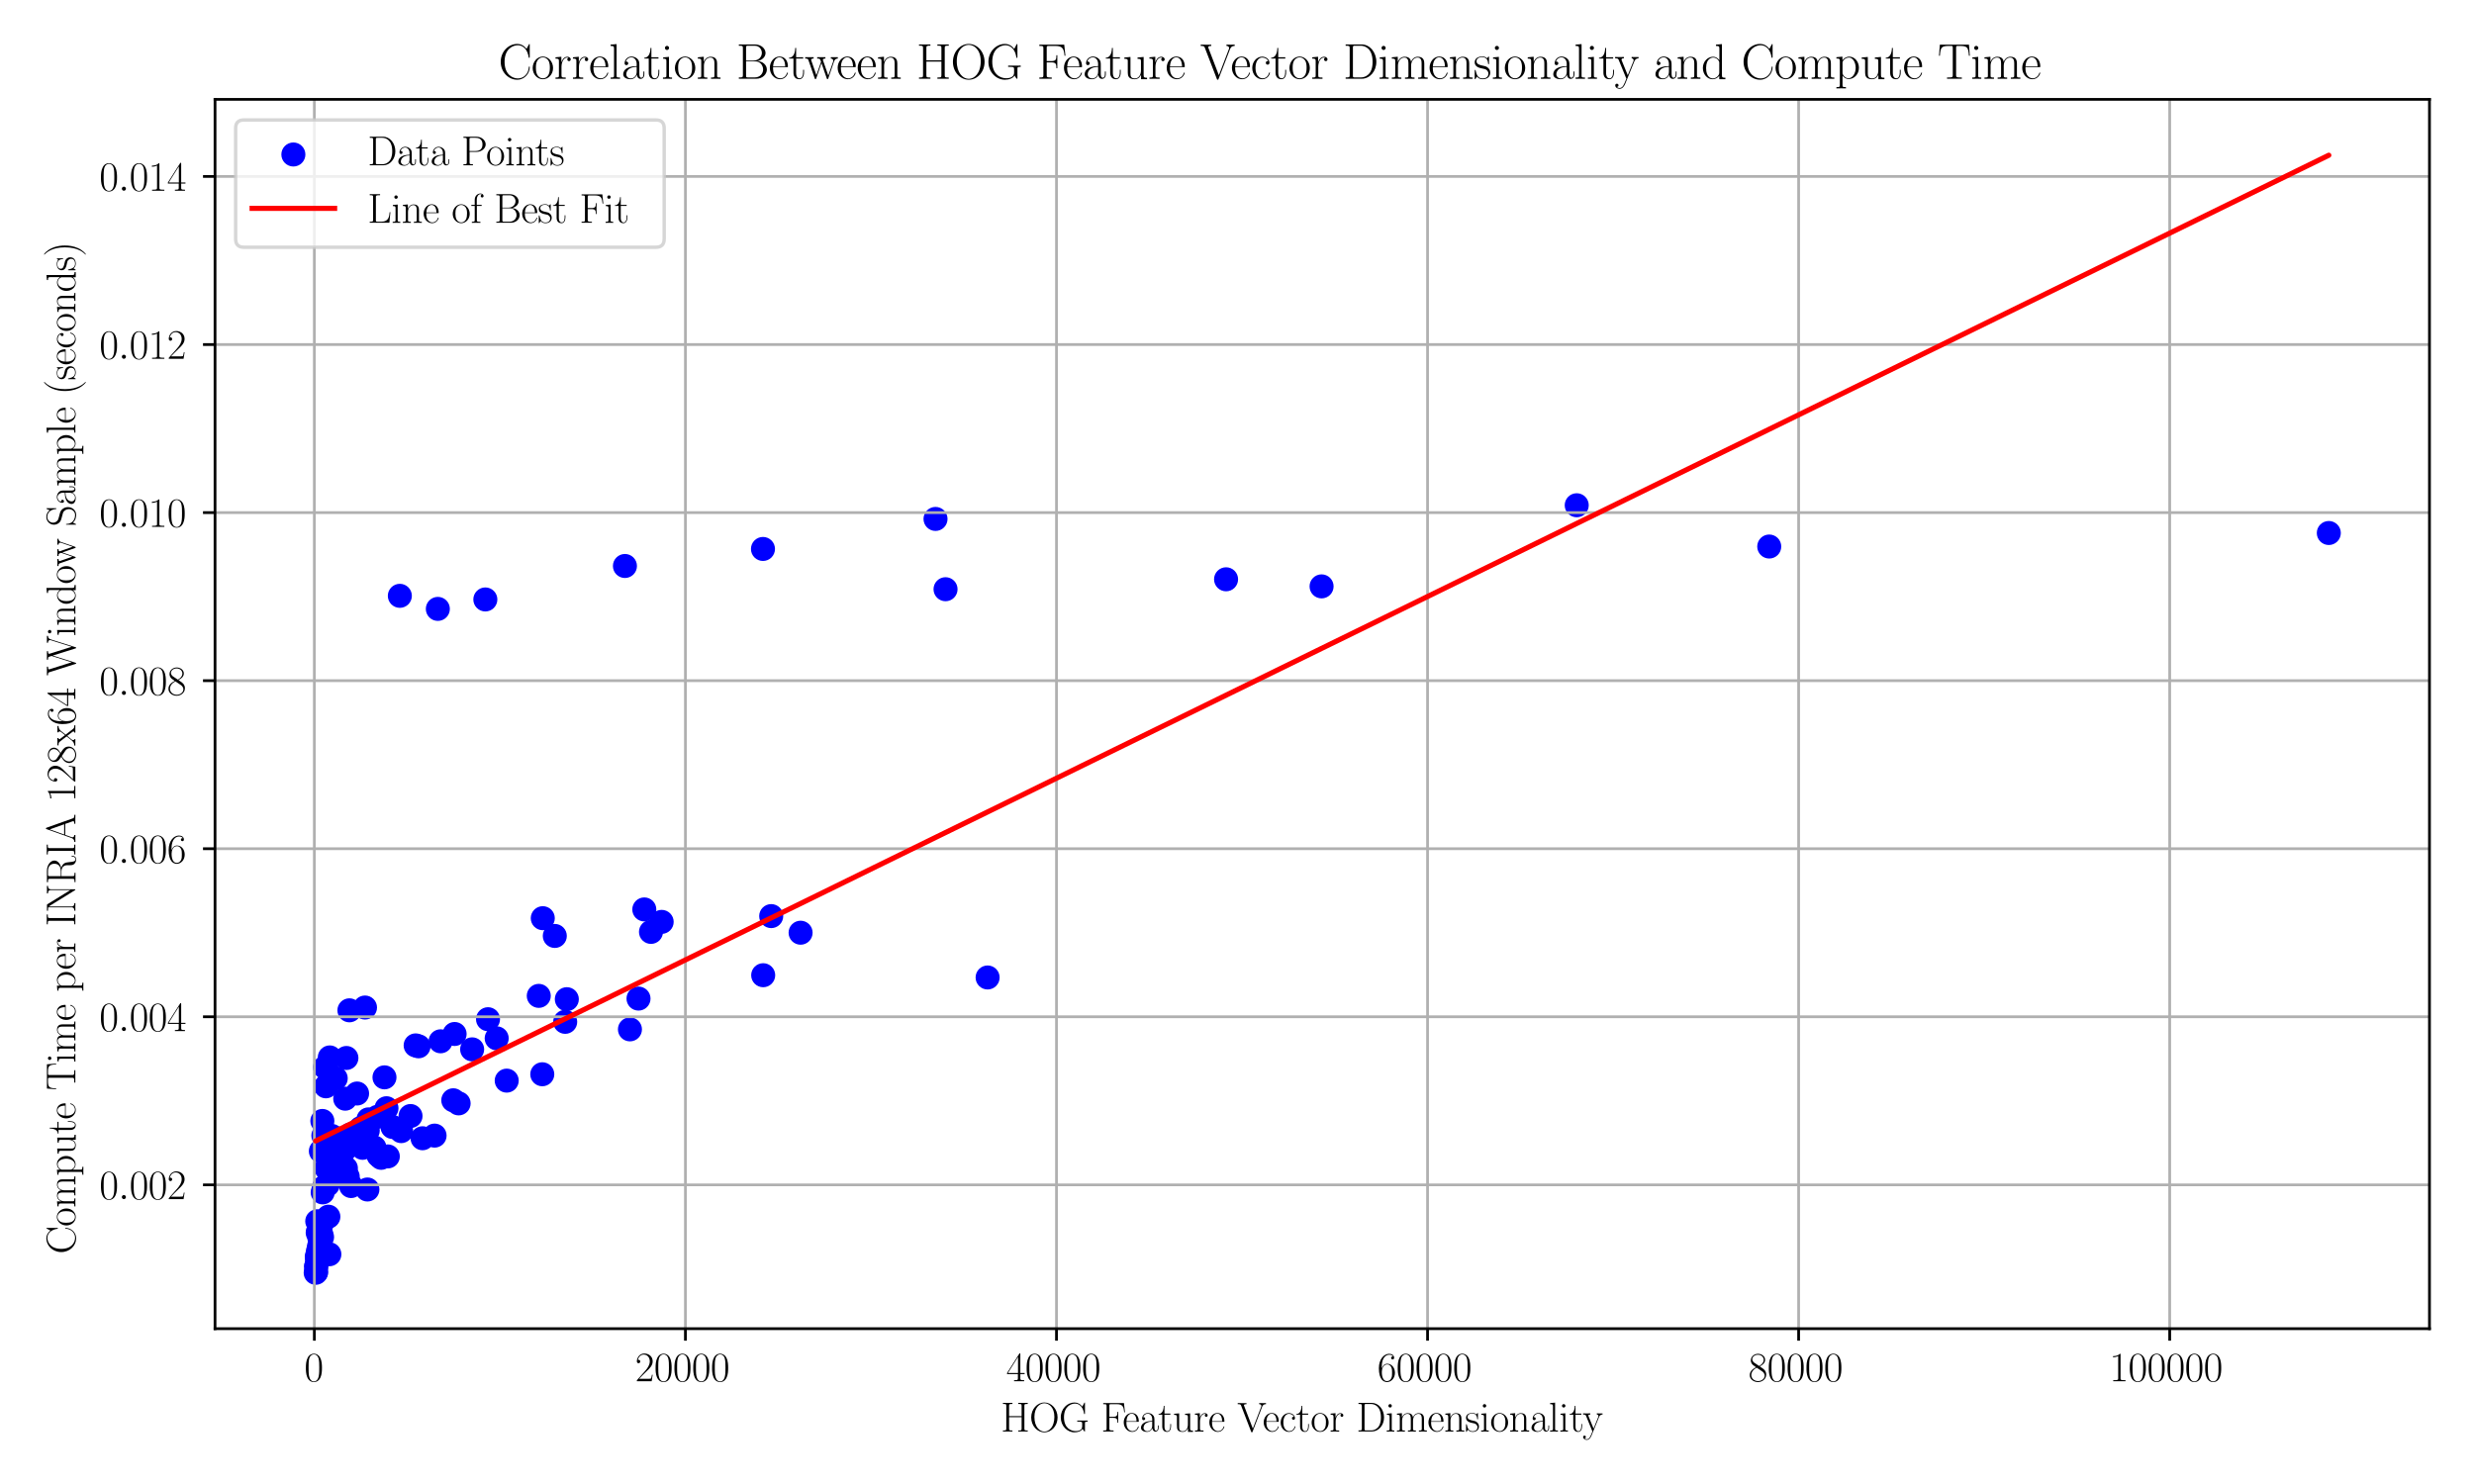 <?xml version="1.0" encoding="utf-8" standalone="no"?>
<!DOCTYPE svg PUBLIC "-//W3C//DTD SVG 1.1//EN"
  "http://www.w3.org/Graphics/SVG/1.1/DTD/svg11.dtd">
<svg xmlns:xlink="http://www.w3.org/1999/xlink" width="720pt" height="432pt" viewBox="0 0 720 432" xmlns="http://www.w3.org/2000/svg" version="1.1">
 <defs>
  <style type="text/css">*{stroke-linejoin: round; stroke-linecap: butt}</style>
 </defs>
 <g id="figure_1">
  <g id="patch_1">
   <path d="M 0 432 
L 720 432 
L 720 0 
L 0 0 
z
" style="fill: #ffffff"/>
  </g>
  <g id="axes_1">
   <g id="patch_2">
    <path d="M 62.579 386.786 
L 707.04 386.786 
L 707.04 28.923 
L 62.579 28.923 
z
" style="fill: #ffffff"/>
   </g>
   <g id="PathCollection_1">
    <defs>
     <path id="mbdd5c4d570" d="M 0 3 
C 0.796 3 1.559 2.684 2.121 2.121 
C 2.684 1.559 3 0.796 3 0 
C 3 -0.796 2.684 -1.559 2.121 -2.121 
C 1.559 -2.684 0.796 -3 0 -3 
C -0.796 -3 -1.559 -2.684 -2.121 -2.121 
C -2.684 -1.559 -3 -0.796 -3 0 
C -3 0.796 -2.684 1.559 -2.121 2.121 
C -1.559 2.684 -0.796 3 0 3 
z
" style="stroke: #0000ff"/>
    </defs>
    <g clip-path="url(#pca7a6a4270)">
     <use xlink:href="#mbdd5c4d570" x="116.365" y="173.448" style="fill: #0000ff; stroke: #0000ff"/>
     <use xlink:href="#mbdd5c4d570" x="127.423" y="177.254" style="fill: #0000ff; stroke: #0000ff"/>
     <use xlink:href="#mbdd5c4d570" x="141.246" y="174.502" style="fill: #0000ff; stroke: #0000ff"/>
     <use xlink:href="#mbdd5c4d570" x="101.689" y="294.107" style="fill: #0000ff; stroke: #0000ff"/>
     <use xlink:href="#mbdd5c4d570" x="106.225" y="293.295" style="fill: #0000ff; stroke: #0000ff"/>
     <use xlink:href="#mbdd5c4d570" x="111.894" y="313.621" style="fill: #0000ff; stroke: #0000ff"/>
     <use xlink:href="#mbdd5c4d570" x="97.704" y="313.911" style="fill: #0000ff; stroke: #0000ff"/>
     <use xlink:href="#mbdd5c4d570" x="100.469" y="319.832" style="fill: #0000ff; stroke: #0000ff"/>
     <use xlink:href="#mbdd5c4d570" x="103.924" y="318.326" style="fill: #0000ff; stroke: #0000ff"/>
     <use xlink:href="#mbdd5c4d570" x="94.983" y="336.216" style="fill: #0000ff; stroke: #0000ff"/>
     <use xlink:href="#mbdd5c4d570" x="96.538" y="330.668" style="fill: #0000ff; stroke: #0000ff"/>
     <use xlink:href="#mbdd5c4d570" x="98.482" y="331.442" style="fill: #0000ff; stroke: #0000ff"/>
     <use xlink:href="#mbdd5c4d570" x="93.914" y="347.11" style="fill: #0000ff; stroke: #0000ff"/>
     <use xlink:href="#mbdd5c4d570" x="94.993" y="340.13" style="fill: #0000ff; stroke: #0000ff"/>
     <use xlink:href="#mbdd5c4d570" x="96.343" y="341.915" style="fill: #0000ff; stroke: #0000ff"/>
     <use xlink:href="#mbdd5c4d570" x="93.039" y="361.885" style="fill: #0000ff; stroke: #0000ff"/>
     <use xlink:href="#mbdd5c4d570" x="93.73" y="360.125" style="fill: #0000ff; stroke: #0000ff"/>
     <use xlink:href="#mbdd5c4d570" x="94.594" y="310.684" style="fill: #0000ff; stroke: #0000ff"/>
     <use xlink:href="#mbdd5c4d570" x="92.358" y="366.064" style="fill: #0000ff; stroke: #0000ff"/>
     <use xlink:href="#mbdd5c4d570" x="92.747" y="365.151" style="fill: #0000ff; stroke: #0000ff"/>
     <use xlink:href="#mbdd5c4d570" x="93.233" y="363.84" style="fill: #0000ff; stroke: #0000ff"/>
     <use xlink:href="#mbdd5c4d570" x="92.504" y="364.309" style="fill: #0000ff; stroke: #0000ff"/>
     <use xlink:href="#mbdd5c4d570" x="92.958" y="360.428" style="fill: #0000ff; stroke: #0000ff"/>
     <use xlink:href="#mbdd5c4d570" x="93.525" y="356.488" style="fill: #0000ff; stroke: #0000ff"/>
     <use xlink:href="#mbdd5c4d570" x="91.97" y="368.7" style="fill: #0000ff; stroke: #0000ff"/>
     <use xlink:href="#mbdd5c4d570" x="92.186" y="365.766" style="fill: #0000ff; stroke: #0000ff"/>
     <use xlink:href="#mbdd5c4d570" x="92.456" y="358.86" style="fill: #0000ff; stroke: #0000ff"/>
     <use xlink:href="#mbdd5c4d570" x="91.872" y="370.52" style="fill: #0000ff; stroke: #0000ff"/>
     <use xlink:href="#mbdd5c4d570" x="92.045" y="370.26" style="fill: #0000ff; stroke: #0000ff"/>
     <use xlink:href="#mbdd5c4d570" x="92.261" y="366.481" style="fill: #0000ff; stroke: #0000ff"/>
     <use xlink:href="#mbdd5c4d570" x="181.872" y="164.762" style="fill: #0000ff; stroke: #0000ff"/>
     <use xlink:href="#mbdd5c4d570" x="222.045" y="159.803" style="fill: #0000ff; stroke: #0000ff"/>
     <use xlink:href="#mbdd5c4d570" x="272.261" y="151.063" style="fill: #0000ff; stroke: #0000ff"/>
     <use xlink:href="#mbdd5c4d570" x="126.473" y="330.58" style="fill: #0000ff; stroke: #0000ff"/>
     <use xlink:href="#mbdd5c4d570" x="142.024" y="296.697" style="fill: #0000ff; stroke: #0000ff"/>
     <use xlink:href="#mbdd5c4d570" x="161.462" y="272.457" style="fill: #0000ff; stroke: #0000ff"/>
     <use xlink:href="#mbdd5c4d570" x="120.965" y="304.32" style="fill: #0000ff; stroke: #0000ff"/>
     <use xlink:href="#mbdd5c4d570" x="132.304" y="300.998" style="fill: #0000ff; stroke: #0000ff"/>
     <use xlink:href="#mbdd5c4d570" x="102.175" y="345.265" style="fill: #0000ff; stroke: #0000ff"/>
     <use xlink:href="#mbdd5c4d570" x="106.926" y="346.269" style="fill: #0000ff; stroke: #0000ff"/>
     <use xlink:href="#mbdd5c4d570" x="112.866" y="336.64" style="fill: #0000ff; stroke: #0000ff"/>
     <use xlink:href="#mbdd5c4d570" x="99.259" y="337.308" style="fill: #0000ff; stroke: #0000ff"/>
     <use xlink:href="#mbdd5c4d570" x="102.715" y="332.197" style="fill: #0000ff; stroke: #0000ff"/>
     <use xlink:href="#mbdd5c4d570" x="107.034" y="329.128" style="fill: #0000ff; stroke: #0000ff"/>
     <use xlink:href="#mbdd5c4d570" x="95.566" y="354.183" style="fill: #0000ff; stroke: #0000ff"/>
     <use xlink:href="#mbdd5c4d570" x="97.38" y="337.166" style="fill: #0000ff; stroke: #0000ff"/>
     <use xlink:href="#mbdd5c4d570" x="99.648" y="338.903" style="fill: #0000ff; stroke: #0000ff"/>
     <use xlink:href="#mbdd5c4d570" x="93.428" y="359.019" style="fill: #0000ff; stroke: #0000ff"/>
     <use xlink:href="#mbdd5c4d570" x="94.291" y="345.568" style="fill: #0000ff; stroke: #0000ff"/>
     <use xlink:href="#mbdd5c4d570" x="95.371" y="344.891" style="fill: #0000ff; stroke: #0000ff"/>
     <use xlink:href="#mbdd5c4d570" x="101.203" y="342.529" style="fill: #0000ff; stroke: #0000ff"/>
     <use xlink:href="#mbdd5c4d570" x="105.523" y="334.137" style="fill: #0000ff; stroke: #0000ff"/>
     <use xlink:href="#mbdd5c4d570" x="110.922" y="337.047" style="fill: #0000ff; stroke: #0000ff"/>
     <use xlink:href="#mbdd5c4d570" x="92.067" y="368.525" style="fill: #0000ff; stroke: #0000ff"/>
     <use xlink:href="#mbdd5c4d570" x="92.326" y="355.507" style="fill: #0000ff; stroke: #0000ff"/>
     <use xlink:href="#mbdd5c4d570" x="92.65" y="358.176" style="fill: #0000ff; stroke: #0000ff"/>
     <use xlink:href="#mbdd5c4d570" x="275.177" y="171.524" style="fill: #0000ff; stroke: #0000ff"/>
     <use xlink:href="#mbdd5c4d570" x="356.818" y="168.635" style="fill: #0000ff; stroke: #0000ff"/>
     <use xlink:href="#mbdd5c4d570" x="458.87" y="147.081" style="fill: #0000ff; stroke: #0000ff"/>
     <use xlink:href="#mbdd5c4d570" x="157.963" y="267.289" style="fill: #0000ff; stroke: #0000ff"/>
     <use xlink:href="#mbdd5c4d570" x="187.509" y="264.74" style="fill: #0000ff; stroke: #0000ff"/>
     <use xlink:href="#mbdd5c4d570" x="224.442" y="266.682" style="fill: #0000ff; stroke: #0000ff"/>
     <use xlink:href="#mbdd5c4d570" x="128.222" y="303.126" style="fill: #0000ff; stroke: #0000ff"/>
     <use xlink:href="#mbdd5c4d570" x="144.551" y="302.264" style="fill: #0000ff; stroke: #0000ff"/>
     <use xlink:href="#mbdd5c4d570" x="164.961" y="290.869" style="fill: #0000ff; stroke: #0000ff"/>
     <use xlink:href="#mbdd5c4d570" x="108.978" y="334.067" style="fill: #0000ff; stroke: #0000ff"/>
     <use xlink:href="#mbdd5c4d570" x="116.754" y="329.277" style="fill: #0000ff; stroke: #0000ff"/>
     <use xlink:href="#mbdd5c4d570" x="137.407" y="305.471" style="fill: #0000ff; stroke: #0000ff"/>
     <use xlink:href="#mbdd5c4d570" x="157.817" y="312.721" style="fill: #0000ff; stroke: #0000ff"/>
     <use xlink:href="#mbdd5c4d570" x="183.33" y="299.653" style="fill: #0000ff; stroke: #0000ff"/>
     <use xlink:href="#mbdd5c4d570" x="107.229" y="325.857" style="fill: #0000ff; stroke: #0000ff"/>
     <use xlink:href="#mbdd5c4d570" x="114.227" y="328.064" style="fill: #0000ff; stroke: #0000ff"/>
     <use xlink:href="#mbdd5c4d570" x="122.974" y="331.35" style="fill: #0000ff; stroke: #0000ff"/>
     <use xlink:href="#mbdd5c4d570" x="100.668" y="340.084" style="fill: #0000ff; stroke: #0000ff"/>
     <use xlink:href="#mbdd5c4d570" x="104.75" y="330.83" style="fill: #0000ff; stroke: #0000ff"/>
     <use xlink:href="#mbdd5c4d570" x="109.853" y="325.117" style="fill: #0000ff; stroke: #0000ff"/>
     <use xlink:href="#mbdd5c4d570" x="95.857" y="365.121" style="fill: #0000ff; stroke: #0000ff"/>
     <use xlink:href="#mbdd5c4d570" x="97.801" y="331.868" style="fill: #0000ff; stroke: #0000ff"/>
     <use xlink:href="#mbdd5c4d570" x="100.231" y="334.805" style="fill: #0000ff; stroke: #0000ff"/>
     <use xlink:href="#mbdd5c4d570" x="96.732" y="331.82" style="fill: #0000ff; stroke: #0000ff"/>
     <use xlink:href="#mbdd5c4d570" x="99.065" y="338.957" style="fill: #0000ff; stroke: #0000ff"/>
     <use xlink:href="#mbdd5c4d570" x="101.98" y="330.251" style="fill: #0000ff; stroke: #0000ff"/>
     <use xlink:href="#mbdd5c4d570" x="92.796" y="363.02" style="fill: #0000ff; stroke: #0000ff"/>
     <use xlink:href="#mbdd5c4d570" x="93.379" y="335.105" style="fill: #0000ff; stroke: #0000ff"/>
     <use xlink:href="#mbdd5c4d570" x="94.108" y="330.567" style="fill: #0000ff; stroke: #0000ff"/>
     <use xlink:href="#mbdd5c4d570" x="384.615" y="170.698" style="fill: #0000ff; stroke: #0000ff"/>
     <use xlink:href="#mbdd5c4d570" x="514.896" y="159.097" style="fill: #0000ff; stroke: #0000ff"/>
     <use xlink:href="#mbdd5c4d570" x="677.746" y="155.16" style="fill: #0000ff; stroke: #0000ff"/>
     <use xlink:href="#mbdd5c4d570" x="189.453" y="271.281" style="fill: #0000ff; stroke: #0000ff"/>
     <use xlink:href="#mbdd5c4d570" x="232.995" y="271.516" style="fill: #0000ff; stroke: #0000ff"/>
     <use xlink:href="#mbdd5c4d570" x="287.423" y="284.55" style="fill: #0000ff; stroke: #0000ff"/>
     <use xlink:href="#mbdd5c4d570" x="164.486" y="297.462" style="fill: #0000ff; stroke: #0000ff"/>
     <use xlink:href="#mbdd5c4d570" x="192.563" y="268.364" style="fill: #0000ff; stroke: #0000ff"/>
     <use xlink:href="#mbdd5c4d570" x="112.477" y="322.611" style="fill: #0000ff; stroke: #0000ff"/>
     <use xlink:href="#mbdd5c4d570" x="121.808" y="304.585" style="fill: #0000ff; stroke: #0000ff"/>
     <use xlink:href="#mbdd5c4d570" x="133.471" y="321.2" style="fill: #0000ff; stroke: #0000ff"/>
     <use xlink:href="#mbdd5c4d570" x="156.797" y="289.903" style="fill: #0000ff; stroke: #0000ff"/>
     <use xlink:href="#mbdd5c4d570" x="185.825" y="290.694" style="fill: #0000ff; stroke: #0000ff"/>
     <use xlink:href="#mbdd5c4d570" x="222.11" y="283.891" style="fill: #0000ff; stroke: #0000ff"/>
     <use xlink:href="#mbdd5c4d570" x="100.814" y="307.982" style="fill: #0000ff; stroke: #0000ff"/>
     <use xlink:href="#mbdd5c4d570" x="104.961" y="328.399" style="fill: #0000ff; stroke: #0000ff"/>
     <use xlink:href="#mbdd5c4d570" x="110.145" y="336.351" style="fill: #0000ff; stroke: #0000ff"/>
     <use xlink:href="#mbdd5c4d570" x="95.976" y="307.82" style="fill: #0000ff; stroke: #0000ff"/>
     <use xlink:href="#mbdd5c4d570" x="119.475" y="324.88" style="fill: #0000ff; stroke: #0000ff"/>
     <use xlink:href="#mbdd5c4d570" x="131.916" y="320.295" style="fill: #0000ff; stroke: #0000ff"/>
     <use xlink:href="#mbdd5c4d570" x="147.466" y="314.575" style="fill: #0000ff; stroke: #0000ff"/>
     <use xlink:href="#mbdd5c4d570" x="93.816" y="326.313" style="fill: #0000ff; stroke: #0000ff"/>
     <use xlink:href="#mbdd5c4d570" x="94.853" y="316.232" style="fill: #0000ff; stroke: #0000ff"/>
     <use xlink:href="#mbdd5c4d570" x="96.149" y="313.175" style="fill: #0000ff; stroke: #0000ff"/>
    </g>
   </g>
   <g id="matplotlib.axis_1">
    <g id="xtick_1">
     <g id="line2d_1">
      <path d="M 91.484 386.786 
L 91.484 28.923 
" clip-path="url(#pca7a6a4270)" style="fill: none; stroke: #b0b0b0; stroke-width: 0.8; stroke-linecap: square"/>
     </g>
     <g id="line2d_2">
      <defs>
       <path id="md365acc9c6" d="M 0 0 
L 0 3.5 
" style="stroke: #000000; stroke-width: 0.8"/>
      </defs>
      <g>
       <use xlink:href="#md365acc9c6" x="91.484" y="386.786" style="stroke: #000000; stroke-width: 0.8"/>
      </g>
     </g>
     <g id="text_1">
      <!-- $\mathdefault{0}$ -->
      <g transform="translate(88.557 402.089) scale(0.12 -0.12)">
       <defs>
        <path id="CMR17-30" d="M 2688 2025 
C 2688 2416 2682 3080 2413 3591 
C 2176 4039 1798 4198 1466 4198 
C 1158 4198 768 4058 525 3597 
C 269 3118 243 2524 243 2025 
C 243 1661 250 1106 448 619 
C 723 -39 1216 -128 1466 -128 
C 1760 -128 2208 -7 2470 600 
C 2662 1042 2688 1559 2688 2025 
z
M 1466 -26 
C 1056 -26 813 325 723 812 
C 653 1188 653 1738 653 2096 
C 653 2588 653 2997 736 3387 
C 858 3929 1216 4096 1466 4096 
C 1728 4096 2067 3923 2189 3400 
C 2272 3036 2278 2607 2278 2096 
C 2278 1680 2278 1169 2202 792 
C 2067 95 1690 -26 1466 -26 
z
" transform="scale(0.016)"/>
       </defs>
       <use xlink:href="#CMR17-30" transform="scale(0.996)"/>
      </g>
     </g>
    </g>
    <g id="xtick_2">
     <g id="line2d_3">
      <path d="M 199.475 386.786 
L 199.475 28.923 
" clip-path="url(#pca7a6a4270)" style="fill: none; stroke: #b0b0b0; stroke-width: 0.8; stroke-linecap: square"/>
     </g>
     <g id="line2d_4">
      <g>
       <use xlink:href="#md365acc9c6" x="199.475" y="386.786" style="stroke: #000000; stroke-width: 0.8"/>
      </g>
     </g>
     <g id="text_2">
      <!-- $\mathdefault{20000}$ -->
      <g transform="translate(184.842 402.089) scale(0.12 -0.12)">
       <defs>
        <path id="CMR17-32" d="M 2669 989 
L 2554 989 
C 2490 536 2438 459 2413 420 
C 2381 369 1920 369 1830 369 
L 602 369 
C 832 619 1280 1072 1824 1597 
C 2214 1967 2669 2402 2669 3035 
C 2669 3790 2067 4224 1395 4224 
C 691 4224 262 3604 262 3030 
C 262 2780 448 2748 525 2748 
C 589 2748 781 2787 781 3010 
C 781 3207 614 3264 525 3264 
C 486 3264 448 3258 422 3245 
C 544 3790 915 4058 1306 4058 
C 1862 4058 2227 3617 2227 3035 
C 2227 2479 1901 2000 1536 1584 
L 262 146 
L 262 0 
L 2515 0 
L 2669 989 
z
" transform="scale(0.016)"/>
       </defs>
       <use xlink:href="#CMR17-32" transform="scale(0.996)"/>
       <use xlink:href="#CMR17-30" transform="translate(45.69 0) scale(0.996)"/>
       <use xlink:href="#CMR17-30" transform="translate(91.381 0) scale(0.996)"/>
       <use xlink:href="#CMR17-30" transform="translate(137.071 0) scale(0.996)"/>
       <use xlink:href="#CMR17-30" transform="translate(182.762 0) scale(0.996)"/>
      </g>
     </g>
    </g>
    <g id="xtick_3">
     <g id="line2d_5">
      <path d="M 307.466 386.786 
L 307.466 28.923 
" clip-path="url(#pca7a6a4270)" style="fill: none; stroke: #b0b0b0; stroke-width: 0.8; stroke-linecap: square"/>
     </g>
     <g id="line2d_6">
      <g>
       <use xlink:href="#md365acc9c6" x="307.466" y="386.786" style="stroke: #000000; stroke-width: 0.8"/>
      </g>
     </g>
     <g id="text_3">
      <!-- $\mathdefault{40000}$ -->
      <g transform="translate(292.834 402.089) scale(0.12 -0.12)">
       <defs>
        <path id="CMR17-34" d="M 2150 4122 
C 2150 4256 2144 4256 2029 4256 
L 128 1254 
L 128 1088 
L 1779 1088 
L 1779 457 
C 1779 224 1766 160 1318 160 
L 1197 160 
L 1197 0 
C 1402 0 1747 0 1965 0 
C 2182 0 2528 0 2733 0 
L 2733 160 
L 2611 160 
C 2163 160 2150 224 2150 457 
L 2150 1088 
L 2803 1088 
L 2803 1254 
L 2150 1254 
L 2150 4122 
z
M 1798 3703 
L 1798 1254 
L 256 1254 
L 1798 3703 
z
" transform="scale(0.016)"/>
       </defs>
       <use xlink:href="#CMR17-34" transform="scale(0.996)"/>
       <use xlink:href="#CMR17-30" transform="translate(45.69 0) scale(0.996)"/>
       <use xlink:href="#CMR17-30" transform="translate(91.381 0) scale(0.996)"/>
       <use xlink:href="#CMR17-30" transform="translate(137.071 0) scale(0.996)"/>
       <use xlink:href="#CMR17-30" transform="translate(182.762 0) scale(0.996)"/>
      </g>
     </g>
    </g>
    <g id="xtick_4">
     <g id="line2d_7">
      <path d="M 415.457 386.786 
L 415.457 28.923 
" clip-path="url(#pca7a6a4270)" style="fill: none; stroke: #b0b0b0; stroke-width: 0.8; stroke-linecap: square"/>
     </g>
     <g id="line2d_8">
      <g>
       <use xlink:href="#md365acc9c6" x="415.457" y="386.786" style="stroke: #000000; stroke-width: 0.8"/>
      </g>
     </g>
     <g id="text_4">
      <!-- $\mathdefault{60000}$ -->
      <g transform="translate(400.825 402.089) scale(0.12 -0.12)">
       <defs>
        <path id="CMR17-36" d="M 678 2176 
C 678 3690 1395 4032 1811 4032 
C 1946 4032 2272 4009 2400 3776 
C 2298 3776 2106 3776 2106 3553 
C 2106 3381 2246 3323 2336 3323 
C 2394 3323 2566 3348 2566 3560 
C 2566 3954 2246 4179 1805 4179 
C 1043 4179 243 3390 243 1984 
C 243 253 966 -128 1478 -128 
C 2099 -128 2688 427 2688 1283 
C 2688 2081 2170 2662 1517 2662 
C 1126 2662 838 2407 678 1960 
L 678 2176 
z
M 1478 25 
C 691 25 691 1200 691 1436 
C 691 1896 909 2560 1504 2560 
C 1613 2560 1926 2560 2138 2120 
C 2253 1870 2253 1609 2253 1289 
C 2253 944 2253 690 2118 434 
C 1978 171 1773 25 1478 25 
z
" transform="scale(0.016)"/>
       </defs>
       <use xlink:href="#CMR17-36" transform="scale(0.996)"/>
       <use xlink:href="#CMR17-30" transform="translate(45.69 0) scale(0.996)"/>
       <use xlink:href="#CMR17-30" transform="translate(91.381 0) scale(0.996)"/>
       <use xlink:href="#CMR17-30" transform="translate(137.071 0) scale(0.996)"/>
       <use xlink:href="#CMR17-30" transform="translate(182.762 0) scale(0.996)"/>
      </g>
     </g>
    </g>
    <g id="xtick_5">
     <g id="line2d_9">
      <path d="M 523.448 386.786 
L 523.448 28.923 
" clip-path="url(#pca7a6a4270)" style="fill: none; stroke: #b0b0b0; stroke-width: 0.8; stroke-linecap: square"/>
     </g>
     <g id="line2d_10">
      <g>
       <use xlink:href="#md365acc9c6" x="523.448" y="386.786" style="stroke: #000000; stroke-width: 0.8"/>
      </g>
     </g>
     <g id="text_5">
      <!-- $\mathdefault{80000}$ -->
      <g transform="translate(508.816 402.089) scale(0.12 -0.12)">
       <defs>
        <path id="CMR17-38" d="M 1741 2264 
C 2144 2467 2554 2773 2554 3263 
C 2554 3841 1990 4179 1472 4179 
C 890 4179 378 3759 378 3180 
C 378 3021 416 2747 666 2505 
C 730 2442 998 2251 1171 2130 
C 883 1983 211 1634 211 934 
C 211 279 838 -128 1459 -128 
C 2144 -128 2720 362 2720 1010 
C 2720 1590 2330 1857 2074 2029 
L 1741 2264 
z
M 902 2822 
C 851 2854 595 3051 595 3351 
C 595 3739 998 4032 1459 4032 
C 1965 4032 2336 3676 2336 3262 
C 2336 2669 1670 2331 1638 2331 
C 1632 2331 1626 2331 1574 2370 
L 902 2822 
z
M 2080 1519 
C 2176 1449 2483 1240 2483 851 
C 2483 381 2010 25 1472 25 
C 890 25 448 438 448 940 
C 448 1443 838 1862 1280 2060 
L 2080 1519 
z
" transform="scale(0.016)"/>
       </defs>
       <use xlink:href="#CMR17-38" transform="scale(0.996)"/>
       <use xlink:href="#CMR17-30" transform="translate(45.69 0) scale(0.996)"/>
       <use xlink:href="#CMR17-30" transform="translate(91.381 0) scale(0.996)"/>
       <use xlink:href="#CMR17-30" transform="translate(137.071 0) scale(0.996)"/>
       <use xlink:href="#CMR17-30" transform="translate(182.762 0) scale(0.996)"/>
      </g>
     </g>
    </g>
    <g id="xtick_6">
     <g id="line2d_11">
      <path d="M 631.44 386.786 
L 631.44 28.923 
" clip-path="url(#pca7a6a4270)" style="fill: none; stroke: #b0b0b0; stroke-width: 0.8; stroke-linecap: square"/>
     </g>
     <g id="line2d_12">
      <g>
       <use xlink:href="#md365acc9c6" x="631.44" y="386.786" style="stroke: #000000; stroke-width: 0.8"/>
      </g>
     </g>
     <g id="text_6">
      <!-- $\mathdefault{100000}$ -->
      <g transform="translate(613.881 402.089) scale(0.12 -0.12)">
       <defs>
        <path id="CMR17-31" d="M 1702 4058 
C 1702 4192 1696 4192 1606 4192 
C 1357 3916 979 3827 621 3827 
C 602 3827 570 3827 563 3808 
C 557 3795 557 3782 557 3648 
C 755 3648 1088 3686 1344 3839 
L 1344 461 
C 1344 236 1331 160 781 160 
L 589 160 
L 589 0 
C 896 0 1216 0 1523 0 
C 1830 0 2150 0 2458 0 
L 2458 160 
L 2266 160 
C 1715 160 1702 230 1702 458 
L 1702 4058 
z
" transform="scale(0.016)"/>
       </defs>
       <use xlink:href="#CMR17-31" transform="scale(0.996)"/>
       <use xlink:href="#CMR17-30" transform="translate(45.69 0) scale(0.996)"/>
       <use xlink:href="#CMR17-30" transform="translate(91.381 0) scale(0.996)"/>
       <use xlink:href="#CMR17-30" transform="translate(137.071 0) scale(0.996)"/>
       <use xlink:href="#CMR17-30" transform="translate(182.762 0) scale(0.996)"/>
       <use xlink:href="#CMR17-30" transform="translate(228.452 0) scale(0.996)"/>
      </g>
     </g>
    </g>
    <g id="text_7">
     <!-- HOG Feature Vector Dimensionality -->
     <g transform="translate(291.258 416.715) scale(0.12 -0.12)">
      <defs>
       <path id="CMR17-48" d="M 3590 3905 
C 3590 4192 3661 4192 4102 4192 
L 4102 4352 
C 3917 4352 3578 4352 3379 4352 
C 3181 4352 2842 4352 2656 4352 
L 2656 4192 
C 3098 4192 3168 4192 3168 3904 
L 3168 2341 
L 1261 2341 
L 1261 3904 
C 1261 4192 1331 4192 1773 4192 
L 1773 4352 
C 1587 4352 1248 4352 1050 4352 
C 851 4352 512 4352 326 4352 
L 326 4192 
C 768 4192 838 4192 838 3905 
L 838 447 
C 838 160 768 160 326 160 
L 326 0 
C 512 0 851 0 1050 0 
C 1248 0 1587 0 1773 0 
L 1773 160 
C 1331 160 1261 160 1261 446 
L 1261 2176 
L 3168 2176 
L 3168 446 
C 3168 160 3098 160 2656 160 
L 2656 0 
C 2842 0 3181 0 3379 0 
C 3578 0 3917 0 4102 0 
L 4102 160 
C 3661 160 3590 160 3590 447 
L 3590 3905 
z
" transform="scale(0.016)"/>
       <path id="CMR17-4f" d="M 4307 2135 
C 4307 3437 3366 4416 2304 4416 
C 1216 4416 294 3424 294 2135 
C 294 845 1229 -128 2298 -128 
C 3392 -128 4307 864 4307 2135 
z
M 2304 -13 
C 1574 -13 781 711 781 2217 
C 781 3716 1651 4301 2298 4301 
C 2976 4301 3821 3698 3821 2217 
C 3821 686 3008 -13 2304 -13 
z
" transform="scale(0.016)"/>
       <path id="CMR17-47" d="M 3974 1233 
C 3974 1473 3994 1505 4390 1505 
L 4390 1670 
C 4237 1664 3891 1664 3718 1664 
C 3539 1664 3040 1664 2797 1664 
L 2797 1505 
L 2989 1505 
C 3539 1505 3552 1434 3552 1201 
L 3552 774 
C 3552 63 2720 63 2522 63 
C 1862 63 781 511 781 2160 
C 781 3808 1843 4250 2464 4250 
C 3187 4250 3712 3626 3834 2741 
C 3846 2664 3846 2651 3904 2651 
C 3974 2651 3974 2664 3974 2779 
L 3974 4288 
C 3974 4402 3968 4409 3930 4409 
C 3904 4409 3898 4402 3853 4326 
L 3571 3791 
C 3258 4187 2874 4416 2381 4416 
C 1286 4416 294 3456 294 2148 
C 294 845 1267 -128 2394 -128 
C 2912 -128 3418 56 3616 417 
C 3725 158 3904 -20 3936 -20 
C 3968 -20 3974 -13 3974 100 
L 3974 1233 
z
" transform="scale(0.016)"/>
       <path id="CMR17-46" d="M 3482 4325 
L 326 4325 
L 326 4160 
C 768 4160 838 4160 838 3874 
L 838 446 
C 838 160 768 160 326 160 
L 326 0 
C 512 0 870 0 1069 0 
C 1331 0 1638 0 1901 0 
L 1901 160 
L 1760 160 
C 1274 160 1261 223 1261 452 
L 1261 2075 
L 1837 2075 
C 2432 2075 2490 1865 2490 1332 
L 2605 1332 
L 2605 2987 
L 2490 2987 
C 2490 2450 2432 2240 1837 2240 
L 1261 2240 
L 1261 3911 
C 1261 4128 1274 4160 1530 4160 
L 2355 4160 
C 3322 4160 3430 3765 3520 2916 
L 3635 2916 
L 3482 4325 
z
" transform="scale(0.016)"/>
       <path id="CMR17-65" d="M 2438 1472 
C 2464 1498 2464 1511 2464 1576 
C 2464 2238 2118 2816 1389 2816 
C 710 2816 173 2169 173 1383 
C 173 551 781 -64 1459 -64 
C 2176 -64 2458 607 2458 740 
C 2458 784 2419 784 2406 784 
C 2362 784 2355 771 2330 696 
C 2189 265 1837 51 1504 51 
C 1229 51 954 203 781 480 
C 582 803 582 1176 582 1472 
L 2438 1472 
z
M 589 1568 
C 634 2505 1126 2714 1382 2714 
C 1818 2714 2112 2297 2118 1568 
L 589 1568 
z
" transform="scale(0.016)"/>
       <path id="CMR17-61" d="M 2304 1653 
C 2304 2072 2304 2294 2035 2543 
C 1798 2752 1523 2816 1306 2816 
C 800 2816 435 2407 435 1971 
C 435 1728 627 1728 666 1728 
C 749 1728 896 1778 896 1954 
C 896 2112 774 2181 666 2181 
C 640 2181 608 2174 589 2168 
C 723 2592 1069 2714 1293 2714 
C 1613 2714 1965 2429 1965 1885 
L 1965 1600 
C 1587 1600 1133 1549 774 1357 
C 371 1133 256 813 256 570 
C 256 77 832 -64 1171 -64 
C 1523 -64 1850 139 1990 511 
C 2003 233 2182 -18 2464 -18 
C 2598 -18 2938 70 2938 567 
L 2938 920 
L 2822 920 
L 2822 562 
C 2822 178 2650 128 2566 128 
C 2304 128 2304 458 2304 738 
L 2304 1653 
z
M 1965 870 
C 1965 317 1568 38 1216 38 
C 896 38 646 275 646 570 
C 646 761 730 1100 1101 1305 
C 1408 1478 1760 1504 1965 1504 
L 1965 870 
z
" transform="scale(0.016)"/>
       <path id="CMR17-74" d="M 966 2560 
L 1862 2560 
L 1862 2725 
L 966 2725 
L 966 3904 
L 851 3904 
C 838 3245 614 2668 70 2668 
L 70 2560 
L 627 2560 
L 627 771 
C 627 650 627 -64 1370 -64 
C 1747 -64 1965 306 1965 777 
L 1965 1140 
L 1850 1140 
L 1850 783 
C 1850 344 1677 51 1408 51 
C 1222 51 966 178 966 758 
L 966 2560 
z
" transform="scale(0.016)"/>
       <path id="CMR17-75" d="M 1882 2693 
L 1882 2528 
C 2259 2528 2317 2489 2317 2186 
L 2317 1032 
C 2317 500 2029 38 1555 38 
C 1030 38 986 348 986 678 
L 986 2763 
L 211 2693 
L 211 2528 
C 467 2528 640 2528 646 2274 
L 646 1058 
C 646 633 646 361 813 183 
C 896 101 1056 -64 1517 -64 
C 2061 -64 2272 377 2323 506 
L 2330 506 
L 2330 -63 
L 3091 -63 
L 3091 128 
C 2714 128 2656 166 2656 473 
L 2656 2763 
L 1882 2693 
z
" transform="scale(0.016)"/>
       <path id="CMR17-72" d="M 960 1497 
C 960 2112 1222 2688 1702 2688 
C 1747 2688 1792 2682 1837 2662 
C 1837 2662 1696 2617 1696 2452 
C 1696 2298 1818 2234 1914 2234 
C 1990 2234 2131 2279 2131 2458 
C 2131 2663 1926 2790 1709 2790 
C 1222 2790 1011 2317 947 2093 
L 941 2093 
L 941 2790 
L 198 2720 
L 198 2554 
C 576 2554 634 2515 634 2208 
L 634 428 
C 634 184 608 153 198 153 
L 198 -13 
C 352 0 646 0 813 0 
C 998 0 1325 0 1498 -13 
L 1498 153 
C 1037 153 960 153 960 440 
L 960 1497 
z
" transform="scale(0.016)"/>
       <path id="CMR17-56" d="M 3776 3745 
C 3834 3886 3936 4160 4365 4160 
L 4365 4332 
C 4218 4319 4051 4319 3891 4319 
C 3738 4319 3475 4319 3328 4332 
L 3328 4160 
C 3648 4160 3661 3936 3661 3898 
C 3661 3827 3642 3783 3622 3732 
L 2362 446 
L 1043 3886 
C 1024 3931 1011 3963 1011 3994 
C 1011 4160 1267 4160 1402 4160 
L 1402 4319 
C 1197 4319 896 4319 685 4319 
C 518 4319 218 4319 64 4332 
L 64 4160 
C 435 4160 506 4135 582 3931 
L 2106 -26 
C 2138 -115 2144 -128 2214 -128 
C 2285 -128 2291 -115 2323 -26 
L 3776 3745 
z
" transform="scale(0.016)"/>
       <path id="CMR17-63" d="M 2234 2240 
C 2112 2240 1933 2240 1933 2017 
C 1933 1838 2080 1787 2163 1787 
C 2208 1787 2394 1807 2394 2024 
C 2394 2467 1958 2803 1466 2803 
C 787 2803 211 2178 211 1363 
C 211 516 813 -64 1466 -64 
C 2259 -64 2458 677 2458 748 
C 2458 774 2451 793 2406 793 
C 2362 793 2355 787 2330 703 
C 2163 180 1798 51 1523 51 
C 1114 51 621 427 621 1369 
C 621 2338 1094 2688 1472 2688 
C 1722 2688 2093 2573 2234 2240 
z
" transform="scale(0.016)"/>
       <path id="CMR17-6f" d="M 2758 1356 
C 2758 2176 2163 2816 1466 2816 
C 768 2816 173 2176 173 1356 
C 173 551 768 -64 1466 -64 
C 2163 -64 2758 551 2758 1356 
z
M 1466 51 
C 1165 51 909 230 762 480 
C 602 767 582 1126 582 1408 
C 582 1677 595 2010 762 2298 
C 890 2509 1139 2714 1466 2714 
C 1754 2714 1997 2554 2150 2330 
C 2349 2029 2349 1607 2349 1408 
C 2349 1158 2336 775 2163 467 
C 1984 173 1709 51 1466 51 
z
" transform="scale(0.016)"/>
       <path id="CMR17-44" d="M 333 4352 
L 333 4186 
C 774 4186 845 4186 845 3900 
L 845 452 
C 845 166 774 166 333 166 
L 333 0 
L 2368 0 
C 3398 0 4224 943 4224 2141 
C 4224 3346 3411 4352 2368 4352 
L 333 4352 
z
M 1523 166 
C 1267 166 1254 197 1254 414 
L 1254 3938 
C 1254 4155 1267 4186 1523 4186 
L 2240 4186 
C 2771 4186 3750 3874 3750 2141 
C 3750 1242 3488 879 3366 707 
C 3213 510 2848 166 2240 166 
L 1523 166 
z
" transform="scale(0.016)"/>
       <path id="CMR17-69" d="M 992 3909 
C 992 4049 877 4170 730 4170 
C 589 4170 467 4056 467 3909 
C 467 3769 582 3648 730 3648 
C 870 3648 992 3763 992 3909 
z
M 243 2706 
L 243 2541 
C 602 2541 653 2502 653 2197 
L 653 427 
C 653 184 627 153 218 153 
L 218 -13 
C 371 0 646 0 806 0 
C 960 0 1222 0 1370 -13 
L 1370 153 
C 992 153 979 191 979 420 
L 979 2776 
L 243 2706 
z
" transform="scale(0.016)"/>
       <path id="CMR17-6d" d="M 4326 1933 
C 4326 2252 4269 2790 3507 2790 
C 3072 2790 2771 2496 2656 2151 
L 2650 2151 
C 2573 2676 2195 2790 1837 2790 
C 1331 2790 1069 2400 973 2144 
L 966 2144 
L 966 2790 
L 211 2720 
L 211 2554 
C 589 2554 646 2515 646 2208 
L 646 428 
C 646 184 621 153 211 153 
L 211 -13 
C 365 0 646 0 813 0 
C 979 0 1267 0 1421 -13 
L 1421 153 
C 1011 153 986 178 986 428 
L 986 1658 
C 986 2247 1344 2688 1792 2688 
C 2266 2688 2317 2266 2317 1958 
L 2317 428 
C 2317 184 2291 153 1882 153 
L 1882 -13 
C 2035 0 2317 0 2483 0 
C 2650 0 2938 0 3091 -13 
L 3091 153 
C 2682 153 2656 178 2656 428 
L 2656 1658 
C 2656 2247 3014 2688 3462 2688 
C 3936 2688 3987 2266 3987 1958 
L 3987 428 
C 3987 184 3962 153 3552 153 
L 3552 -13 
C 3706 0 3987 0 4154 0 
C 4320 0 4608 0 4762 -13 
L 4762 153 
C 4352 153 4326 178 4326 428 
L 4326 1933 
z
" transform="scale(0.016)"/>
       <path id="CMR17-6e" d="M 2656 1933 
C 2656 2259 2592 2790 1837 2790 
C 1331 2790 1069 2400 973 2144 
L 966 2144 
L 966 2790 
L 211 2720 
L 211 2554 
C 589 2554 646 2515 646 2208 
L 646 428 
C 646 184 621 153 211 153 
L 211 -13 
C 365 0 646 0 813 0 
C 979 0 1267 0 1421 -13 
L 1421 153 
C 1011 153 986 178 986 428 
L 986 1658 
C 986 2247 1344 2688 1792 2688 
C 2266 2688 2317 2266 2317 1958 
L 2317 428 
C 2317 184 2291 153 1882 153 
L 1882 -13 
C 2035 0 2317 0 2483 0 
C 2650 0 2938 0 3091 -13 
L 3091 153 
C 2682 153 2656 178 2656 428 
L 2656 1933 
z
" transform="scale(0.016)"/>
       <path id="CMR17-73" d="M 1978 2697 
C 1978 2813 1971 2819 1933 2819 
C 1907 2819 1901 2813 1824 2717 
C 1805 2691 1747 2626 1728 2601 
C 1523 2819 1235 2819 1126 2819 
C 416 2819 160 2447 160 2076 
C 160 1498 813 1365 998 1325 
C 1402 1243 1542 1217 1677 1101 
C 1760 1025 1901 884 1901 654 
C 1901 384 1747 38 1158 38 
C 602 38 403 460 288 1021 
C 269 1110 269 1117 218 1117 
C 166 1117 160 1110 160 983 
L 160 63 
C 160 -51 166 -58 205 -58 
C 237 -58 243 -51 275 0 
C 314 57 410 211 448 276 
C 576 103 800 -64 1158 -64 
C 1792 -64 2131 283 2131 784 
C 2131 1112 1958 1285 1875 1362 
C 1683 1561 1459 1606 1190 1657 
C 838 1735 390 1825 390 2217 
C 390 2383 480 2737 1126 2737 
C 1811 2737 1850 2094 1862 1888 
C 1869 1856 1901 1849 1920 1849 
C 1978 1849 1978 1869 1978 1978 
L 1978 2697 
z
" transform="scale(0.016)"/>
       <path id="CMR17-6c" d="M 979 4396 
L 218 4326 
L 218 4160 
C 595 4160 653 4122 653 3817 
L 653 426 
C 653 184 627 153 218 153 
L 218 -13 
C 371 0 653 0 813 0 
C 979 0 1261 0 1414 -13 
L 1414 153 
C 1005 153 979 178 979 426 
L 979 4396 
z
" transform="scale(0.016)"/>
       <path id="CMR17-79" d="M 2496 2197 
C 2656 2586 2944 2586 3034 2586 
L 3034 2752 
C 2912 2752 2752 2752 2630 2752 
C 2496 2752 2285 2752 2157 2758 
L 2157 2592 
C 2400 2573 2406 2394 2406 2343 
C 2406 2280 2394 2248 2362 2171 
L 1664 449 
L 902 2306 
C 870 2382 870 2426 870 2433 
C 870 2573 1018 2586 1171 2586 
L 1171 2758 
C 1018 2752 742 2752 582 2752 
C 410 2752 205 2752 64 2758 
L 64 2586 
C 410 2586 448 2554 531 2350 
L 1485 15 
C 1197 -738 1030 -1178 627 -1178 
C 557 -1178 397 -1159 282 -1044 
C 429 -1031 493 -942 493 -833 
C 493 -725 416 -629 288 -629 
C 147 -629 77 -725 77 -840 
C 77 -1095 339 -1280 627 -1280 
C 998 -1280 1229 -922 1357 -604 
L 2496 2197 
z
" transform="scale(0.016)"/>
      </defs>
      <use xlink:href="#CMR17-48" transform="scale(0.996)"/>
      <use xlink:href="#CMR17-4f" transform="translate(69.072 0) scale(0.996)"/>
      <use xlink:href="#CMR17-47" transform="translate(140.787 0) scale(0.996)"/>
      <use xlink:href="#CMR17-46" transform="translate(243.219 0) scale(0.996)"/>
      <use xlink:href="#CMR17-65" transform="translate(295.395 0) scale(0.996)"/>
      <use xlink:href="#CMR17-61" transform="translate(335.881 0) scale(0.996)"/>
      <use xlink:href="#CMR17-74" transform="translate(381.571 0) scale(0.996)"/>
      <use xlink:href="#CMR17-75" transform="translate(416.852 0) scale(0.996)"/>
      <use xlink:href="#CMR17-72" transform="translate(467.747 0) scale(0.996)"/>
      <use xlink:href="#CMR17-65" transform="translate(503.028 0) scale(0.996)"/>
      <use xlink:href="#CMR17-56" transform="translate(573.59 0) scale(0.996)"/>
      <use xlink:href="#CMR17-65" transform="translate(634.855 0) scale(0.996)"/>
      <use xlink:href="#CMR17-63" transform="translate(675.341 0) scale(0.996)"/>
      <use xlink:href="#CMR17-74" transform="translate(715.826 0) scale(0.996)"/>
      <use xlink:href="#CMR17-6f" transform="translate(751.107 0) scale(0.996)"/>
      <use xlink:href="#CMR17-72" transform="translate(796.798 0) scale(0.996)"/>
      <use xlink:href="#CMR17-44" transform="translate(862.154 0) scale(0.996)"/>
      <use xlink:href="#CMR17-69" transform="translate(932.548 0) scale(0.996)"/>
      <use xlink:href="#CMR17-6d" transform="translate(957.419 0) scale(0.996)"/>
      <use xlink:href="#CMR17-65" transform="translate(1034.338 0) scale(0.996)"/>
      <use xlink:href="#CMR17-6e" transform="translate(1074.824 0) scale(0.996)"/>
      <use xlink:href="#CMR17-73" transform="translate(1125.719 0) scale(0.996)"/>
      <use xlink:href="#CMR17-69" transform="translate(1161.521 0) scale(0.996)"/>
      <use xlink:href="#CMR17-6f" transform="translate(1186.392 0) scale(0.996)"/>
      <use xlink:href="#CMR17-6e" transform="translate(1232.082 0) scale(0.996)"/>
      <use xlink:href="#CMR17-61" transform="translate(1282.978 0) scale(0.996)"/>
      <use xlink:href="#CMR17-6c" transform="translate(1328.668 0) scale(0.996)"/>
      <use xlink:href="#CMR17-69" transform="translate(1353.539 0) scale(0.996)"/>
      <use xlink:href="#CMR17-74" transform="translate(1378.41 0) scale(0.996)"/>
      <use xlink:href="#CMR17-79" transform="translate(1411.089 0) scale(0.996)"/>
     </g>
    </g>
   </g>
   <g id="matplotlib.axis_2">
    <g id="ytick_1">
     <g id="line2d_13">
      <path d="M 62.579 344.918 
L 707.04 344.918 
" clip-path="url(#pca7a6a4270)" style="fill: none; stroke: #b0b0b0; stroke-width: 0.8; stroke-linecap: square"/>
     </g>
     <g id="line2d_14">
      <defs>
       <path id="m3fab0318c5" d="M 0 0 
L -3.5 0 
" style="stroke: #000000; stroke-width: 0.8"/>
      </defs>
      <g>
       <use xlink:href="#m3fab0318c5" x="62.579" y="344.918" style="stroke: #000000; stroke-width: 0.8"/>
      </g>
     </g>
     <g id="text_8">
      <!-- $\mathdefault{0.002}$ -->
      <g transform="translate(28.915 349.069) scale(0.12 -0.12)">
       <defs>
        <path id="CMMI12-3a" d="M 1178 307 
C 1178 492 1024 619 870 619 
C 685 619 557 466 557 313 
C 557 128 710 0 864 0 
C 1050 0 1178 153 1178 307 
z
" transform="scale(0.016)"/>
       </defs>
       <use xlink:href="#CMR17-30" transform="scale(0.996)"/>
       <use xlink:href="#CMMI12-3a" transform="translate(45.69 0) scale(0.996)"/>
       <use xlink:href="#CMR17-30" transform="translate(72.788 0) scale(0.996)"/>
       <use xlink:href="#CMR17-30" transform="translate(118.478 0) scale(0.996)"/>
       <use xlink:href="#CMR17-32" transform="translate(164.169 0) scale(0.996)"/>
      </g>
     </g>
    </g>
    <g id="ytick_2">
     <g id="line2d_15">
      <path d="M 62.579 295.993 
L 707.04 295.993 
" clip-path="url(#pca7a6a4270)" style="fill: none; stroke: #b0b0b0; stroke-width: 0.8; stroke-linecap: square"/>
     </g>
     <g id="line2d_16">
      <g>
       <use xlink:href="#m3fab0318c5" x="62.579" y="295.993" style="stroke: #000000; stroke-width: 0.8"/>
      </g>
     </g>
     <g id="text_9">
      <!-- $\mathdefault{0.004}$ -->
      <g transform="translate(28.915 300.144) scale(0.12 -0.12)">
       <use xlink:href="#CMR17-30" transform="scale(0.996)"/>
       <use xlink:href="#CMMI12-3a" transform="translate(45.69 0) scale(0.996)"/>
       <use xlink:href="#CMR17-30" transform="translate(72.788 0) scale(0.996)"/>
       <use xlink:href="#CMR17-30" transform="translate(118.478 0) scale(0.996)"/>
       <use xlink:href="#CMR17-34" transform="translate(164.169 0) scale(0.996)"/>
      </g>
     </g>
    </g>
    <g id="ytick_3">
     <g id="line2d_17">
      <path d="M 62.579 247.069 
L 707.04 247.069 
" clip-path="url(#pca7a6a4270)" style="fill: none; stroke: #b0b0b0; stroke-width: 0.8; stroke-linecap: square"/>
     </g>
     <g id="line2d_18">
      <g>
       <use xlink:href="#m3fab0318c5" x="62.579" y="247.069" style="stroke: #000000; stroke-width: 0.8"/>
      </g>
     </g>
     <g id="text_10">
      <!-- $\mathdefault{0.006}$ -->
      <g transform="translate(28.915 251.22) scale(0.12 -0.12)">
       <use xlink:href="#CMR17-30" transform="scale(0.996)"/>
       <use xlink:href="#CMMI12-3a" transform="translate(45.69 0) scale(0.996)"/>
       <use xlink:href="#CMR17-30" transform="translate(72.788 0) scale(0.996)"/>
       <use xlink:href="#CMR17-30" transform="translate(118.478 0) scale(0.996)"/>
       <use xlink:href="#CMR17-36" transform="translate(164.169 0) scale(0.996)"/>
      </g>
     </g>
    </g>
    <g id="ytick_4">
     <g id="line2d_19">
      <path d="M 62.579 198.144 
L 707.04 198.144 
" clip-path="url(#pca7a6a4270)" style="fill: none; stroke: #b0b0b0; stroke-width: 0.8; stroke-linecap: square"/>
     </g>
     <g id="line2d_20">
      <g>
       <use xlink:href="#m3fab0318c5" x="62.579" y="198.144" style="stroke: #000000; stroke-width: 0.8"/>
      </g>
     </g>
     <g id="text_11">
      <!-- $\mathdefault{0.008}$ -->
      <g transform="translate(28.915 202.295) scale(0.12 -0.12)">
       <use xlink:href="#CMR17-30" transform="scale(0.996)"/>
       <use xlink:href="#CMMI12-3a" transform="translate(45.69 0) scale(0.996)"/>
       <use xlink:href="#CMR17-30" transform="translate(72.788 0) scale(0.996)"/>
       <use xlink:href="#CMR17-30" transform="translate(118.478 0) scale(0.996)"/>
       <use xlink:href="#CMR17-38" transform="translate(164.169 0) scale(0.996)"/>
      </g>
     </g>
    </g>
    <g id="ytick_5">
     <g id="line2d_21">
      <path d="M 62.579 149.22 
L 707.04 149.22 
" clip-path="url(#pca7a6a4270)" style="fill: none; stroke: #b0b0b0; stroke-width: 0.8; stroke-linecap: square"/>
     </g>
     <g id="line2d_22">
      <g>
       <use xlink:href="#m3fab0318c5" x="62.579" y="149.22" style="stroke: #000000; stroke-width: 0.8"/>
      </g>
     </g>
     <g id="text_12">
      <!-- $\mathdefault{0.010}$ -->
      <g transform="translate(28.915 153.371) scale(0.12 -0.12)">
       <use xlink:href="#CMR17-30" transform="scale(0.996)"/>
       <use xlink:href="#CMMI12-3a" transform="translate(45.69 0) scale(0.996)"/>
       <use xlink:href="#CMR17-30" transform="translate(72.788 0) scale(0.996)"/>
       <use xlink:href="#CMR17-31" transform="translate(118.478 0) scale(0.996)"/>
       <use xlink:href="#CMR17-30" transform="translate(164.169 0) scale(0.996)"/>
      </g>
     </g>
    </g>
    <g id="ytick_6">
     <g id="line2d_23">
      <path d="M 62.579 100.295 
L 707.04 100.295 
" clip-path="url(#pca7a6a4270)" style="fill: none; stroke: #b0b0b0; stroke-width: 0.8; stroke-linecap: square"/>
     </g>
     <g id="line2d_24">
      <g>
       <use xlink:href="#m3fab0318c5" x="62.579" y="100.295" style="stroke: #000000; stroke-width: 0.8"/>
      </g>
     </g>
     <g id="text_13">
      <!-- $\mathdefault{0.012}$ -->
      <g transform="translate(28.915 104.446) scale(0.12 -0.12)">
       <use xlink:href="#CMR17-30" transform="scale(0.996)"/>
       <use xlink:href="#CMMI12-3a" transform="translate(45.69 0) scale(0.996)"/>
       <use xlink:href="#CMR17-30" transform="translate(72.788 0) scale(0.996)"/>
       <use xlink:href="#CMR17-31" transform="translate(118.478 0) scale(0.996)"/>
       <use xlink:href="#CMR17-32" transform="translate(164.169 0) scale(0.996)"/>
      </g>
     </g>
    </g>
    <g id="ytick_7">
     <g id="line2d_25">
      <path d="M 62.579 51.371 
L 707.04 51.371 
" clip-path="url(#pca7a6a4270)" style="fill: none; stroke: #b0b0b0; stroke-width: 0.8; stroke-linecap: square"/>
     </g>
     <g id="line2d_26">
      <g>
       <use xlink:href="#m3fab0318c5" x="62.579" y="51.371" style="stroke: #000000; stroke-width: 0.8"/>
      </g>
     </g>
     <g id="text_14">
      <!-- $\mathdefault{0.014}$ -->
      <g transform="translate(28.915 55.522) scale(0.12 -0.12)">
       <use xlink:href="#CMR17-30" transform="scale(0.996)"/>
       <use xlink:href="#CMMI12-3a" transform="translate(45.69 0) scale(0.996)"/>
       <use xlink:href="#CMR17-30" transform="translate(72.788 0) scale(0.996)"/>
       <use xlink:href="#CMR17-31" transform="translate(118.478 0) scale(0.996)"/>
       <use xlink:href="#CMR17-34" transform="translate(164.169 0) scale(0.996)"/>
      </g>
     </g>
    </g>
    <g id="text_15">
     <!-- Compute Time per INRIA 128x64 Window Sample (seconds) -->
     <g transform="translate(21.926 365.045) rotate(-90) scale(0.12 -0.12)">
      <defs>
       <path id="CMR17-43" d="M 3974 4289 
C 3974 4403 3968 4410 3930 4410 
C 3904 4410 3898 4403 3853 4327 
L 3571 3792 
C 3258 4187 2874 4416 2381 4416 
C 1286 4416 294 3456 294 2148 
C 294 826 1286 -128 2387 -128 
C 3366 -128 3974 730 3974 1461 
C 3974 1524 3974 1550 3917 1550 
C 3866 1550 3866 1531 3859 1474 
C 3808 585 3168 38 2477 38 
C 1824 38 781 495 781 2147 
C 781 3805 1843 4250 2464 4250 
C 3187 4250 3712 3628 3834 2745 
C 3846 2668 3846 2655 3904 2655 
C 3974 2655 3974 2668 3974 2783 
L 3974 4289 
z
" transform="scale(0.016)"/>
       <path id="CMR17-70" d="M 1408 -1063 
C 998 -1063 973 -1037 973 -789 
L 973 402 
C 1158 134 1427 -38 1766 -38 
C 2406 -38 3053 523 3053 1388 
C 3053 2191 2496 2802 1837 2802 
C 1453 2802 1139 2592 960 2338 
L 960 2802 
L 198 2732 
L 198 2567 
C 576 2567 634 2528 634 2223 
L 634 -789 
C 634 -1031 608 -1063 198 -1063 
L 198 -1228 
C 352 -1216 634 -1216 800 -1216 
C 966 -1216 1254 -1216 1408 -1228 
L 1408 -1063 
z
M 973 2012 
C 973 2102 973 2235 1222 2471 
C 1254 2497 1472 2688 1792 2688 
C 2259 2688 2643 2108 2643 1382 
C 2643 656 2234 64 1728 64 
C 1498 64 1248 172 1056 472 
C 973 612 973 650 973 752 
L 973 2012 
z
" transform="scale(0.016)"/>
       <path id="CMR17-54" d="M 3981 4326 
L 288 4326 
L 179 2918 
L 294 2918 
C 378 3976 467 4160 1453 4160 
C 1568 4160 1754 4160 1805 4154 
C 1926 4135 1926 4058 1926 3912 
L 1926 459 
C 1926 230 1907 160 1376 160 
L 1197 160 
L 1197 0 
C 1504 0 1824 0 2138 0 
C 2451 0 2771 0 3078 0 
L 3078 160 
L 2899 160 
C 2368 160 2349 230 2349 459 
L 2349 3912 
C 2349 4052 2349 4129 2464 4154 
C 2515 4160 2701 4160 2816 4160 
C 3795 4160 3891 3976 3974 2918 
L 4090 2918 
L 3981 4326 
z
" transform="scale(0.016)"/>
       <path id="CMR17-49" d="M 1261 3905 
C 1261 4192 1338 4192 1798 4192 
L 1798 4352 
C 1594 4352 1267 4352 1050 4352 
C 832 4352 506 4352 301 4352 
L 301 4192 
C 762 4192 838 4192 838 3905 
L 838 447 
C 838 160 762 160 301 160 
L 301 0 
C 506 0 832 0 1050 0 
C 1267 0 1594 0 1798 0 
L 1798 160 
C 1338 160 1261 160 1261 447 
L 1261 3905 
z
" transform="scale(0.016)"/>
       <path id="CMR17-4e" d="M 1312 4250 
C 1267 4320 1261 4320 1139 4320 
L 326 4320 
L 326 4160 
L 448 4160 
C 704 4160 819 4129 838 4122 
L 838 610 
C 838 451 838 153 326 153 
L 326 -13 
C 474 0 742 0 902 0 
C 1062 0 1331 0 1478 -13 
L 1478 153 
C 966 153 966 451 966 610 
L 966 4033 
C 1011 3995 1011 3982 1056 3919 
L 3430 76 
C 3475 0 3494 0 3526 0 
C 3590 0 3590 19 3590 139 
L 3590 3705 
C 3590 3863 3590 4160 4102 4160 
L 4102 4326 
C 3955 4320 3686 4320 3526 4320 
C 3366 4320 3098 4320 2950 4326 
L 2950 4160 
C 3462 4160 3462 3862 3462 3703 
L 3462 763 
L 1312 4250 
z
" transform="scale(0.016)"/>
       <path id="CMR17-52" d="M 2509 2146 
C 3117 2268 3629 2676 3629 3186 
C 3629 3785 2950 4326 2054 4326 
L 333 4326 
L 333 4160 
C 774 4160 845 4160 845 3873 
L 845 415 
C 845 128 774 128 333 128 
L 333 -26 
C 518 -26 851 -26 1050 -26 
C 1248 -26 1581 -26 1766 -26 
L 1766 128 
C 1325 128 1254 128 1254 417 
L 1254 2112 
L 2003 2112 
C 2368 2112 2573 1964 2662 1881 
C 2918 1632 2918 1459 2918 1024 
C 2918 595 2918 377 3110 160 
C 3354 -102 3680 -128 3821 -128 
C 4294 -128 4365 396 4365 503 
C 4365 540 4365 585 4307 585 
C 4256 585 4250 547 4250 522 
C 4218 112 4032 -26 3834 -26 
C 3482 -26 3443 375 3405 764 
C 3386 898 3373 993 3360 1133 
C 3322 1452 3270 1917 2509 2146 
z
M 1984 2214 
L 1254 2214 
L 1254 3913 
C 1254 4129 1267 4160 1523 4160 
L 1990 4160 
C 2522 4160 3142 3977 3142 3190 
C 3142 2372 2464 2214 1984 2214 
z
" transform="scale(0.016)"/>
       <path id="CMR17-41" d="M 2323 4378 
C 2291 4461 2278 4480 2214 4480 
C 2150 4480 2138 4461 2106 4378 
L 749 566 
C 627 223 371 153 147 153 
L 147 -13 
C 262 0 518 0 640 0 
C 800 0 1056 0 1210 -13 
L 1210 153 
C 909 153 864 361 864 439 
C 864 497 877 530 890 569 
L 1229 1536 
L 2906 1536 
L 3290 442 
C 3322 365 3322 352 3322 327 
C 3322 153 3046 153 2925 153 
L 2925 0 
C 3110 0 3443 0 3642 0 
C 3808 0 4128 0 4282 -13 
L 4282 153 
C 3942 153 3827 153 3744 387 
L 2323 4378 
z
M 2067 3893 
L 2848 1702 
L 1286 1702 
L 2067 3893 
z
" transform="scale(0.016)"/>
       <path id="CMR17-78" d="M 1664 1477 
C 1856 1726 2074 2006 2253 2216 
C 2464 2458 2707 2560 2989 2560 
L 2989 2726 
C 2880 2726 2656 2726 2541 2726 
C 2368 2726 2170 2726 2022 2732 
L 2022 2566 
C 2112 2553 2163 2489 2163 2400 
C 2163 2285 2099 2215 2067 2171 
L 1594 1573 
L 1030 2306 
C 973 2376 973 2388 973 2420 
C 973 2497 1037 2560 1146 2560 
L 1146 2732 
C 992 2726 717 2726 557 2726 
C 384 2726 179 2726 38 2732 
L 38 2560 
C 384 2560 461 2534 614 2343 
L 1350 1395 
C 1363 1382 1395 1344 1395 1325 
C 1395 1299 838 619 768 530 
C 480 185 179 160 6 160 
L 6 0 
C 115 0 339 0 454 0 
C 582 0 864 0 979 -6 
L 979 160 
C 941 166 838 179 838 325 
C 838 440 890 510 947 586 
L 1478 1236 
L 2035 512 
C 2086 442 2163 346 2163 301 
C 2163 211 2086 160 1984 160 
L 1984 -6 
C 2138 0 2413 0 2573 0 
C 2746 0 2950 0 3091 -6 
L 3091 160 
C 2771 160 2675 172 2522 370 
L 1664 1477 
z
" transform="scale(0.016)"/>
       <path id="CMR17-57" d="M 5523 3764 
C 5581 3936 5677 4160 6048 4160 
L 6048 4326 
C 5939 4326 5715 4326 5600 4326 
C 5440 4326 5158 4326 5005 4332 
L 5005 4160 
C 5293 4160 5414 4000 5414 3847 
C 5414 3802 5408 3777 5382 3707 
L 4390 555 
L 3347 3873 
C 3328 3937 3322 3963 3322 3988 
C 3322 4160 3603 4160 3725 4160 
L 3725 4326 
C 3539 4326 3219 4326 3021 4326 
C 2861 4326 2573 4326 2426 4332 
L 2426 4160 
C 2720 4160 2797 4141 2861 4027 
C 2886 3969 2989 3638 2989 3619 
C 2989 3593 2976 3555 2970 3536 
L 2029 561 
L 986 3867 
C 954 3957 954 3969 954 3982 
C 954 4160 1235 4160 1363 4160 
L 1363 4326 
C 1178 4326 858 4326 659 4326 
C 493 4326 211 4326 58 4332 
L 58 4160 
C 442 4160 467 4122 531 3918 
L 1779 -20 
C 1811 -115 1811 -128 1869 -128 
C 1920 -128 1939 -115 1965 -26 
L 3053 3433 
L 4141 -26 
C 4166 -115 4186 -128 4237 -128 
C 4294 -128 4294 -115 4326 -20 
L 5523 3764 
z
" transform="scale(0.016)"/>
       <path id="CMR17-64" d="M 1869 4326 
L 1869 4160 
C 2246 4160 2304 4122 2304 3820 
L 2304 2345 
C 2278 2377 2016 2790 1498 2790 
C 845 2790 211 2208 211 1364 
C 211 525 806 -64 1434 -64 
C 1978 -64 2259 337 2291 380 
L 2291 -63 
L 3066 -63 
L 3066 128 
C 2688 128 2630 166 2630 473 
L 2630 4396 
L 1869 4326 
z
M 2291 755 
C 2291 563 2176 390 2029 262 
C 1811 70 1594 38 1472 38 
C 1286 38 621 134 621 1356 
C 621 2612 1363 2688 1530 2688 
C 1824 2688 2061 2522 2208 2291 
C 2291 2157 2291 2138 2291 2023 
L 2291 755 
z
" transform="scale(0.016)"/>
       <path id="CMR17-77" d="M 3725 2183 
C 3853 2560 4109 2560 4205 2560 
L 4205 2732 
C 4077 2732 3949 2732 3821 2732 
C 3699 2732 3424 2732 3315 2738 
L 3315 2560 
C 3514 2560 3622 2445 3622 2286 
C 3622 2241 3610 2184 3597 2140 
L 2995 407 
L 2342 2275 
C 2330 2319 2310 2370 2310 2395 
C 2310 2560 2528 2560 2630 2560 
L 2630 2738 
C 2483 2732 2214 2732 2061 2732 
C 1901 2732 1734 2732 1587 2738 
L 1587 2560 
C 1939 2560 1939 2547 2074 2149 
L 1485 451 
L 851 2281 
C 819 2363 819 2376 819 2395 
C 819 2560 1037 2560 1139 2560 
L 1139 2738 
C 986 2732 717 2732 557 2732 
C 416 2732 198 2732 64 2738 
L 64 2560 
C 346 2560 416 2541 486 2331 
L 1274 49 
C 1299 -33 1318 -52 1370 -52 
C 1414 -52 1440 -39 1472 56 
L 2131 1980 
L 2797 56 
C 2829 -39 2854 -52 2899 -52 
C 2950 -52 2970 -33 2995 50 
L 3725 2183 
z
" transform="scale(0.016)"/>
       <path id="CMR17-53" d="M 2803 4290 
C 2803 4404 2797 4411 2758 4411 
C 2720 4411 2707 4385 2682 4328 
L 2490 3907 
C 2246 4257 1875 4416 1472 4416 
C 819 4416 294 3901 294 3253 
C 294 3056 339 2776 557 2510 
C 794 2218 1018 2167 1530 2033 
C 1722 1982 2042 1899 2106 1874 
C 2470 1722 2662 1341 2662 985 
C 2662 527 2336 38 1779 38 
C 1094 38 454 419 410 1311 
C 403 1413 397 1419 352 1419 
C 301 1419 294 1413 294 1285 
L 294 -1 
C 294 -115 301 -122 339 -122 
C 384 -122 397 -90 486 108 
C 493 127 493 140 614 381 
C 934 -39 1472 -128 1779 -128 
C 2477 -128 2970 451 2970 1124 
C 2970 1454 2848 1708 2778 1823 
C 2509 2230 2221 2306 1914 2382 
C 1869 2402 1856 2402 1498 2490 
C 1152 2579 1005 2624 845 2796 
C 666 2992 602 3196 602 3399 
C 602 3812 934 4263 1478 4263 
C 2157 4263 2579 3786 2675 2993 
C 2694 2878 2701 2872 2746 2872 
C 2803 2872 2803 2891 2803 2999 
L 2803 4290 
z
" transform="scale(0.016)"/>
       <path id="CMR17-28" d="M 1958 -1561 
C 1958 -1555 1958 -1542 1939 -1523 
C 1645 -1224 858 -407 858 1581 
C 858 3569 1632 4379 1946 4697 
C 1946 4704 1958 4717 1958 4736 
C 1958 4755 1939 4768 1914 4768 
C 1843 4768 1299 4296 986 3594 
C 666 2887 576 2199 576 1588 
C 576 1128 621 351 1005 -471 
C 1312 -1135 1837 -1600 1914 -1600 
C 1946 -1600 1958 -1587 1958 -1561 
z
" transform="scale(0.016)"/>
       <path id="CMR17-29" d="M 1683 1581 
C 1683 2040 1638 2817 1254 3639 
C 947 4303 422 4768 346 4768 
C 326 4768 301 4761 301 4729 
C 301 4717 307 4710 314 4697 
C 621 4378 1402 3568 1402 1584 
C 1402 -407 627 -1217 314 -1537 
C 307 -1549 301 -1556 301 -1568 
C 301 -1600 326 -1600 346 -1600 
C 416 -1600 960 -1128 1274 -426 
C 1594 281 1683 969 1683 1581 
z
" transform="scale(0.016)"/>
      </defs>
      <use xlink:href="#CMR17-43" transform="scale(0.996)"/>
      <use xlink:href="#CMR17-6f" transform="translate(66.51 0) scale(0.996)"/>
      <use xlink:href="#CMR17-6d" transform="translate(112.2 0) scale(0.996)"/>
      <use xlink:href="#CMR17-70" transform="translate(189.12 0) scale(0.996)"/>
      <use xlink:href="#CMR17-75" transform="translate(240.015 0) scale(0.996)"/>
      <use xlink:href="#CMR17-74" transform="translate(290.911 0) scale(0.996)"/>
      <use xlink:href="#CMR17-65" transform="translate(326.191 0) scale(0.996)"/>
      <use xlink:href="#CMR17-54" transform="translate(396.753 0) scale(0.996)"/>
      <use xlink:href="#CMR17-69" transform="translate(463.263 0) scale(0.996)"/>
      <use xlink:href="#CMR17-6d" transform="translate(488.134 0) scale(0.996)"/>
      <use xlink:href="#CMR17-65" transform="translate(565.054 0) scale(0.996)"/>
      <use xlink:href="#CMR17-70" transform="translate(635.615 0) scale(0.996)"/>
      <use xlink:href="#CMR17-65" transform="translate(689.113 0) scale(0.996)"/>
      <use xlink:href="#CMR17-72" transform="translate(729.599 0) scale(0.996)"/>
      <use xlink:href="#CMR17-49" transform="translate(794.955 0) scale(0.996)"/>
      <use xlink:href="#CMR17-4e" transform="translate(827.594 0) scale(0.996)"/>
      <use xlink:href="#CMR17-52" transform="translate(896.666 0) scale(0.996)"/>
      <use xlink:href="#CMR17-49" transform="translate(964.457 0) scale(0.996)"/>
      <use xlink:href="#CMR17-41" transform="translate(997.096 0) scale(0.996)"/>
      <use xlink:href="#CMR17-31" transform="translate(1096.244 0) scale(0.996)"/>
      <use xlink:href="#CMR17-32" transform="translate(1141.935 0) scale(0.996)"/>
      <use xlink:href="#CMR17-38" transform="translate(1187.625 0) scale(0.996)"/>
      <use xlink:href="#CMR17-78" transform="translate(1233.316 0) scale(0.996)"/>
      <use xlink:href="#CMR17-36" transform="translate(1281.609 0) scale(0.996)"/>
      <use xlink:href="#CMR17-34" transform="translate(1327.299 0) scale(0.996)"/>
      <use xlink:href="#CMR17-57" transform="translate(1403.065 0) scale(0.996)"/>
      <use xlink:href="#CMR17-69" transform="translate(1498.162 0) scale(0.996)"/>
      <use xlink:href="#CMR17-6e" transform="translate(1523.033 0) scale(0.996)"/>
      <use xlink:href="#CMR17-64" transform="translate(1573.929 0) scale(0.996)"/>
      <use xlink:href="#CMR17-6f" transform="translate(1624.824 0) scale(0.996)"/>
      <use xlink:href="#CMR17-77" transform="translate(1667.912 0) scale(0.996)"/>
      <use xlink:href="#CMR17-53" transform="translate(1764.498 0) scale(0.996)"/>
      <use xlink:href="#CMR17-61" transform="translate(1815.393 0) scale(0.996)"/>
      <use xlink:href="#CMR17-6d" transform="translate(1861.084 0) scale(0.996)"/>
      <use xlink:href="#CMR17-70" transform="translate(1938.003 0) scale(0.996)"/>
      <use xlink:href="#CMR17-6c" transform="translate(1988.899 0) scale(0.996)"/>
      <use xlink:href="#CMR17-65" transform="translate(2013.77 0) scale(0.996)"/>
      <use xlink:href="#CMR17-28" transform="translate(2084.331 0) scale(0.996)"/>
      <use xlink:href="#CMR17-73" transform="translate(2119.612 0) scale(0.996)"/>
      <use xlink:href="#CMR17-65" transform="translate(2155.413 0) scale(0.996)"/>
      <use xlink:href="#CMR17-63" transform="translate(2195.899 0) scale(0.996)"/>
      <use xlink:href="#CMR17-6f" transform="translate(2236.385 0) scale(0.996)"/>
      <use xlink:href="#CMR17-6e" transform="translate(2282.075 0) scale(0.996)"/>
      <use xlink:href="#CMR17-64" transform="translate(2332.971 0) scale(0.996)"/>
      <use xlink:href="#CMR17-73" transform="translate(2383.866 0) scale(0.996)"/>
      <use xlink:href="#CMR17-29" transform="translate(2419.667 0) scale(0.996)"/>
     </g>
    </g>
   </g>
   <g id="line2d_27">
    <path d="M 116.365 320.14 
L 127.423 314.724 
L 141.246 307.954 
L 101.689 327.328 
L 106.225 325.107 
L 111.894 322.33 
L 97.704 329.28 
L 100.469 327.926 
L 103.924 326.233 
L 94.983 330.613 
L 96.538 329.851 
L 98.482 328.899 
L 93.914 331.136 
L 94.993 330.607 
L 96.343 329.946 
L 93.039 331.565 
L 93.73 331.226 
L 94.594 330.803 
L 92.358 331.898 
L 92.747 331.707 
L 93.233 331.469 
L 92.504 331.826 
L 92.958 331.604 
L 93.525 331.327 
L 91.97 332.088 
L 92.186 331.982 
L 92.456 331.85 
L 91.872 332.136 
L 92.045 332.051 
L 92.261 331.945 
L 181.872 288.056 
L 222.045 268.38 
L 272.261 243.786 
L 126.473 315.189 
L 142.024 307.573 
L 161.462 298.053 
L 120.965 317.887 
L 132.304 312.333 
L 102.175 327.09 
L 106.926 324.763 
L 112.866 321.854 
L 99.259 328.518 
L 102.715 326.826 
L 107.034 324.71 
L 95.566 330.327 
L 97.38 329.438 
L 99.648 328.328 
L 93.428 331.374 
L 94.291 330.951 
L 95.371 330.422 
L 101.203 327.566 
L 105.523 325.45 
L 110.922 322.806 
L 92.067 332.041 
L 92.326 331.914 
L 92.65 331.755 
L 275.177 242.358 
L 356.818 202.372 
L 458.87 152.39 
L 157.963 299.766 
L 187.509 285.295 
L 224.442 267.206 
L 128.222 314.333 
L 144.551 306.335 
L 164.961 296.339 
L 108.978 323.758 
L 116.754 319.95 
L 137.407 309.834 
L 157.817 299.838 
L 183.33 287.342 
L 107.229 324.615 
L 114.227 321.187 
L 122.974 316.903 
L 100.668 327.828 
L 104.75 325.829 
L 109.853 323.329 
L 95.857 330.184 
L 97.801 329.232 
L 100.231 328.042 
L 96.732 329.756 
L 99.065 328.613 
L 101.98 327.185 
L 92.796 331.684 
L 93.379 331.398 
L 94.108 331.041 
L 384.615 188.758 
L 514.896 124.949 
L 677.746 45.189 
L 189.453 284.343 
L 232.995 263.017 
L 287.423 236.36 
L 164.486 296.572 
L 192.563 282.82 
L 112.477 322.044 
L 121.808 317.474 
L 133.471 311.762 
L 156.797 300.338 
L 185.825 286.12 
L 222.11 268.349 
L 100.814 327.756 
L 104.961 325.725 
L 110.145 323.187 
L 95.976 330.126 
L 119.475 318.617 
L 131.916 312.524 
L 147.466 304.907 
L 93.816 331.184 
L 94.853 330.676 
L 96.149 330.041 
" clip-path="url(#pca7a6a4270)" style="fill: none; stroke: #ff0000; stroke-width: 1.5; stroke-linecap: square"/>
   </g>
   <g id="patch_3">
    <path d="M 62.579 386.786 
L 62.579 28.923 
" style="fill: none; stroke: #000000; stroke-width: 0.8; stroke-linejoin: miter; stroke-linecap: square"/>
   </g>
   <g id="patch_4">
    <path d="M 707.04 386.786 
L 707.04 28.923 
" style="fill: none; stroke: #000000; stroke-width: 0.8; stroke-linejoin: miter; stroke-linecap: square"/>
   </g>
   <g id="patch_5">
    <path d="M 62.579 386.786 
L 707.04 386.786 
" style="fill: none; stroke: #000000; stroke-width: 0.8; stroke-linejoin: miter; stroke-linecap: square"/>
   </g>
   <g id="patch_6">
    <path d="M 62.579 28.923 
L 707.04 28.923 
" style="fill: none; stroke: #000000; stroke-width: 0.8; stroke-linejoin: miter; stroke-linecap: square"/>
   </g>
   <g id="text_16">
    <!-- Correlation Between HOG Feature Vector Dimensionality and Compute Time -->
    <g transform="translate(145.051 22.923) scale(0.144 -0.144)">
     <defs>
      <path id="CMR17-42" d="M 333 4352 
L 333 4186 
C 774 4186 845 4186 845 3900 
L 845 452 
C 845 166 774 166 333 166 
L 333 0 
L 2534 0 
C 3354 0 3885 583 3885 1164 
C 3885 1741 3360 2233 2675 2233 
C 3290 2356 3718 2771 3718 3264 
C 3718 3802 3194 4352 2368 4352 
L 333 4352 
z
M 1248 2304 
L 1248 3937 
C 1248 4155 1261 4186 1517 4186 
L 2336 4186 
C 2970 4186 3251 3674 3251 3277 
C 3251 2791 2861 2304 2170 2304 
L 1248 2304 
z
M 1517 166 
C 1261 166 1248 197 1248 413 
L 1248 2202 
L 2432 2202 
C 3091 2202 3411 1625 3411 1162 
C 3411 699 3046 166 2349 166 
L 1517 166 
z
" transform="scale(0.016)"/>
     </defs>
     <use xlink:href="#CMR17-43" transform="scale(0.996)"/>
     <use xlink:href="#CMR17-6f" transform="translate(66.51 0) scale(0.996)"/>
     <use xlink:href="#CMR17-72" transform="translate(112.2 0) scale(0.996)"/>
     <use xlink:href="#CMR17-72" transform="translate(147.481 0) scale(0.996)"/>
     <use xlink:href="#CMR17-65" transform="translate(182.762 0) scale(0.996)"/>
     <use xlink:href="#CMR17-6c" transform="translate(223.248 0) scale(0.996)"/>
     <use xlink:href="#CMR17-61" transform="translate(248.119 0) scale(0.996)"/>
     <use xlink:href="#CMR17-74" transform="translate(293.809 0) scale(0.996)"/>
     <use xlink:href="#CMR17-69" transform="translate(329.09 0) scale(0.996)"/>
     <use xlink:href="#CMR17-6f" transform="translate(353.961 0) scale(0.996)"/>
     <use xlink:href="#CMR17-6e" transform="translate(399.651 0) scale(0.996)"/>
     <use xlink:href="#CMR17-42" transform="translate(480.623 0) scale(0.996)"/>
     <use xlink:href="#CMR17-65" transform="translate(545.811 0) scale(0.996)"/>
     <use xlink:href="#CMR17-74" transform="translate(586.297 0) scale(0.996)"/>
     <use xlink:href="#CMR17-77" transform="translate(618.975 0) scale(0.996)"/>
     <use xlink:href="#CMR17-65" transform="translate(682.883 0) scale(0.996)"/>
     <use xlink:href="#CMR17-65" transform="translate(723.369 0) scale(0.996)"/>
     <use xlink:href="#CMR17-6e" transform="translate(763.854 0) scale(0.996)"/>
     <use xlink:href="#CMR17-48" transform="translate(844.826 0) scale(0.996)"/>
     <use xlink:href="#CMR17-4f" transform="translate(913.898 0) scale(0.996)"/>
     <use xlink:href="#CMR17-47" transform="translate(985.613 0) scale(0.996)"/>
     <use xlink:href="#CMR17-46" transform="translate(1088.044 0) scale(0.996)"/>
     <use xlink:href="#CMR17-65" transform="translate(1140.221 0) scale(0.996)"/>
     <use xlink:href="#CMR17-61" transform="translate(1180.706 0) scale(0.996)"/>
     <use xlink:href="#CMR17-74" transform="translate(1226.397 0) scale(0.996)"/>
     <use xlink:href="#CMR17-75" transform="translate(1261.678 0) scale(0.996)"/>
     <use xlink:href="#CMR17-72" transform="translate(1312.573 0) scale(0.996)"/>
     <use xlink:href="#CMR17-65" transform="translate(1347.854 0) scale(0.996)"/>
     <use xlink:href="#CMR17-56" transform="translate(1418.415 0) scale(0.996)"/>
     <use xlink:href="#CMR17-65" transform="translate(1479.681 0) scale(0.996)"/>
     <use xlink:href="#CMR17-63" transform="translate(1520.166 0) scale(0.996)"/>
     <use xlink:href="#CMR17-74" transform="translate(1560.652 0) scale(0.996)"/>
     <use xlink:href="#CMR17-6f" transform="translate(1595.933 0) scale(0.996)"/>
     <use xlink:href="#CMR17-72" transform="translate(1641.623 0) scale(0.996)"/>
     <use xlink:href="#CMR17-44" transform="translate(1706.98 0) scale(0.996)"/>
     <use xlink:href="#CMR17-69" transform="translate(1777.373 0) scale(0.996)"/>
     <use xlink:href="#CMR17-6d" transform="translate(1802.244 0) scale(0.996)"/>
     <use xlink:href="#CMR17-65" transform="translate(1879.164 0) scale(0.996)"/>
     <use xlink:href="#CMR17-6e" transform="translate(1919.65 0) scale(0.996)"/>
     <use xlink:href="#CMR17-73" transform="translate(1970.545 0) scale(0.996)"/>
     <use xlink:href="#CMR17-69" transform="translate(2006.346 0) scale(0.996)"/>
     <use xlink:href="#CMR17-6f" transform="translate(2031.217 0) scale(0.996)"/>
     <use xlink:href="#CMR17-6e" transform="translate(2076.908 0) scale(0.996)"/>
     <use xlink:href="#CMR17-61" transform="translate(2127.803 0) scale(0.996)"/>
     <use xlink:href="#CMR17-6c" transform="translate(2173.494 0) scale(0.996)"/>
     <use xlink:href="#CMR17-69" transform="translate(2198.365 0) scale(0.996)"/>
     <use xlink:href="#CMR17-74" transform="translate(2223.236 0) scale(0.996)"/>
     <use xlink:href="#CMR17-79" transform="translate(2255.914 0) scale(0.996)"/>
     <use xlink:href="#CMR17-61" transform="translate(2334.283 0) scale(0.996)"/>
     <use xlink:href="#CMR17-6e" transform="translate(2379.974 0) scale(0.996)"/>
     <use xlink:href="#CMR17-64" transform="translate(2430.869 0) scale(0.996)"/>
     <use xlink:href="#CMR17-43" transform="translate(2511.84 0) scale(0.996)"/>
     <use xlink:href="#CMR17-6f" transform="translate(2578.35 0) scale(0.996)"/>
     <use xlink:href="#CMR17-6d" transform="translate(2624.041 0) scale(0.996)"/>
     <use xlink:href="#CMR17-70" transform="translate(2700.96 0) scale(0.996)"/>
     <use xlink:href="#CMR17-75" transform="translate(2751.856 0) scale(0.996)"/>
     <use xlink:href="#CMR17-74" transform="translate(2802.751 0) scale(0.996)"/>
     <use xlink:href="#CMR17-65" transform="translate(2838.032 0) scale(0.996)"/>
     <use xlink:href="#CMR17-54" transform="translate(2908.593 0) scale(0.996)"/>
     <use xlink:href="#CMR17-69" transform="translate(2975.103 0) scale(0.996)"/>
     <use xlink:href="#CMR17-6d" transform="translate(2999.974 0) scale(0.996)"/>
     <use xlink:href="#CMR17-65" transform="translate(3076.894 0) scale(0.996)"/>
    </g>
   </g>
   <g id="legend_1">
    <g id="patch_7">
     <path d="M 70.979 71.972 
L 190.892 71.972 
Q 193.292 71.972 193.292 69.572 
L 193.292 37.323 
Q 193.292 34.923 190.892 34.923 
L 70.979 34.923 
Q 68.579 34.923 68.579 37.323 
L 68.579 69.572 
Q 68.579 71.972 70.979 71.972 
z
" style="fill: #ffffff; opacity: 0.8; stroke: #cccccc; stroke-linejoin: miter"/>
    </g>
    <g id="PathCollection_2">
     <g>
      <use xlink:href="#mbdd5c4d570" x="85.379" y="44.973" style="fill: #0000ff; stroke: #0000ff"/>
     </g>
    </g>
    <g id="text_17">
     <!-- Data Points -->
     <g transform="translate(106.979 48.123) scale(0.12 -0.12)">
      <defs>
       <path id="CMR17-50" d="M 1267 2042 
L 2291 2042 
C 3117 2042 3718 2578 3718 3184 
C 3718 3791 3130 4352 2291 4352 
L 333 4352 
L 333 4186 
C 774 4186 845 4186 845 3899 
L 845 446 
C 845 160 774 160 333 160 
L 333 0 
C 518 0 858 0 1056 0 
C 1254 0 1594 0 1779 0 
L 1779 160 
C 1338 160 1267 160 1267 446 
L 1267 2042 
z
M 1254 2176 
L 1254 3938 
C 1254 4155 1267 4186 1523 4186 
L 2170 4186 
C 2995 4186 3232 3714 3232 3184 
C 3232 2604 2950 2176 2170 2176 
L 1254 2176 
z
" transform="scale(0.016)"/>
      </defs>
      <use xlink:href="#CMR17-44" transform="scale(0.996)"/>
      <use xlink:href="#CMR17-61" transform="translate(70.394 0) scale(0.996)"/>
      <use xlink:href="#CMR17-74" transform="translate(116.084 0) scale(0.996)"/>
      <use xlink:href="#CMR17-61" transform="translate(151.365 0) scale(0.996)"/>
      <use xlink:href="#CMR17-50" transform="translate(227.131 0) scale(0.996)"/>
      <use xlink:href="#CMR17-6f" transform="translate(287.115 0) scale(0.996)"/>
      <use xlink:href="#CMR17-69" transform="translate(332.806 0) scale(0.996)"/>
      <use xlink:href="#CMR17-6e" transform="translate(357.677 0) scale(0.996)"/>
      <use xlink:href="#CMR17-74" transform="translate(405.97 0) scale(0.996)"/>
      <use xlink:href="#CMR17-73" transform="translate(441.25 0) scale(0.996)"/>
     </g>
    </g>
    <g id="line2d_28">
     <path d="M 73.379 60.647 
L 85.379 60.647 
L 97.379 60.647 
" style="fill: none; stroke: #ff0000; stroke-width: 1.5; stroke-linecap: square"/>
    </g>
    <g id="text_18">
     <!-- Line of Best Fit -->
     <g transform="translate(106.979 64.847) scale(0.12 -0.12)">
      <defs>
       <path id="CMR17-4c" d="M 3469 1615 
L 3354 1615 
C 3302 983 3219 166 2125 166 
L 1530 166 
C 1274 166 1261 197 1261 414 
L 1261 3898 
C 1261 4129 1274 4192 1760 4192 
L 1901 4192 
L 1901 4352 
C 1638 4352 1331 4352 1069 4352 
C 870 4352 512 4352 326 4352 
L 326 4192 
C 768 4192 838 4192 838 3905 
L 838 452 
C 838 166 768 166 326 166 
L 326 0 
L 3315 0 
L 3469 1615 
z
" transform="scale(0.016)"/>
       <path id="CMR17-66" d="M 979 2560 
L 1709 2560 
L 1709 2725 
L 966 2725 
L 966 3494 
C 966 4022 1235 4352 1510 4352 
C 1594 4352 1690 4327 1754 4282 
C 1702 4269 1568 4225 1568 4067 
C 1568 3901 1696 3850 1786 3850 
C 1875 3850 2003 3901 2003 4067 
C 2003 4308 1773 4454 1517 4454 
C 1152 4454 653 4156 653 3481 
L 653 2725 
L 141 2725 
L 141 2560 
L 653 2560 
L 653 427 
C 653 184 627 153 218 153 
L 218 -13 
C 371 0 666 0 832 0 
C 1018 0 1344 0 1517 -13 
L 1517 153 
C 1056 153 979 153 979 439 
L 979 2560 
z
" transform="scale(0.016)"/>
      </defs>
      <use xlink:href="#CMR17-4c" transform="scale(0.996)"/>
      <use xlink:href="#CMR17-69" transform="translate(57.381 0) scale(0.996)"/>
      <use xlink:href="#CMR17-6e" transform="translate(82.252 0) scale(0.996)"/>
      <use xlink:href="#CMR17-65" transform="translate(133.148 0) scale(0.996)"/>
      <use xlink:href="#CMR17-6f" transform="translate(203.709 0) scale(0.996)"/>
      <use xlink:href="#CMR17-66" transform="translate(249.4 0) scale(0.996)"/>
      <use xlink:href="#CMR17-42" transform="translate(306.949 0) scale(0.996)"/>
      <use xlink:href="#CMR17-65" transform="translate(372.138 0) scale(0.996)"/>
      <use xlink:href="#CMR17-73" transform="translate(412.624 0) scale(0.996)"/>
      <use xlink:href="#CMR17-74" transform="translate(448.425 0) scale(0.996)"/>
      <use xlink:href="#CMR17-46" transform="translate(513.782 0) scale(0.996)"/>
      <use xlink:href="#CMR17-69" transform="translate(573.766 0) scale(0.996)"/>
      <use xlink:href="#CMR17-74" transform="translate(598.637 0) scale(0.996)"/>
     </g>
    </g>
   </g>
  </g>
 </g>
 <defs>
  <clipPath id="pca7a6a4270">
   <rect x="62.579" y="28.923" width="644.461" height="357.864"/>
  </clipPath>
 </defs>
</svg>
